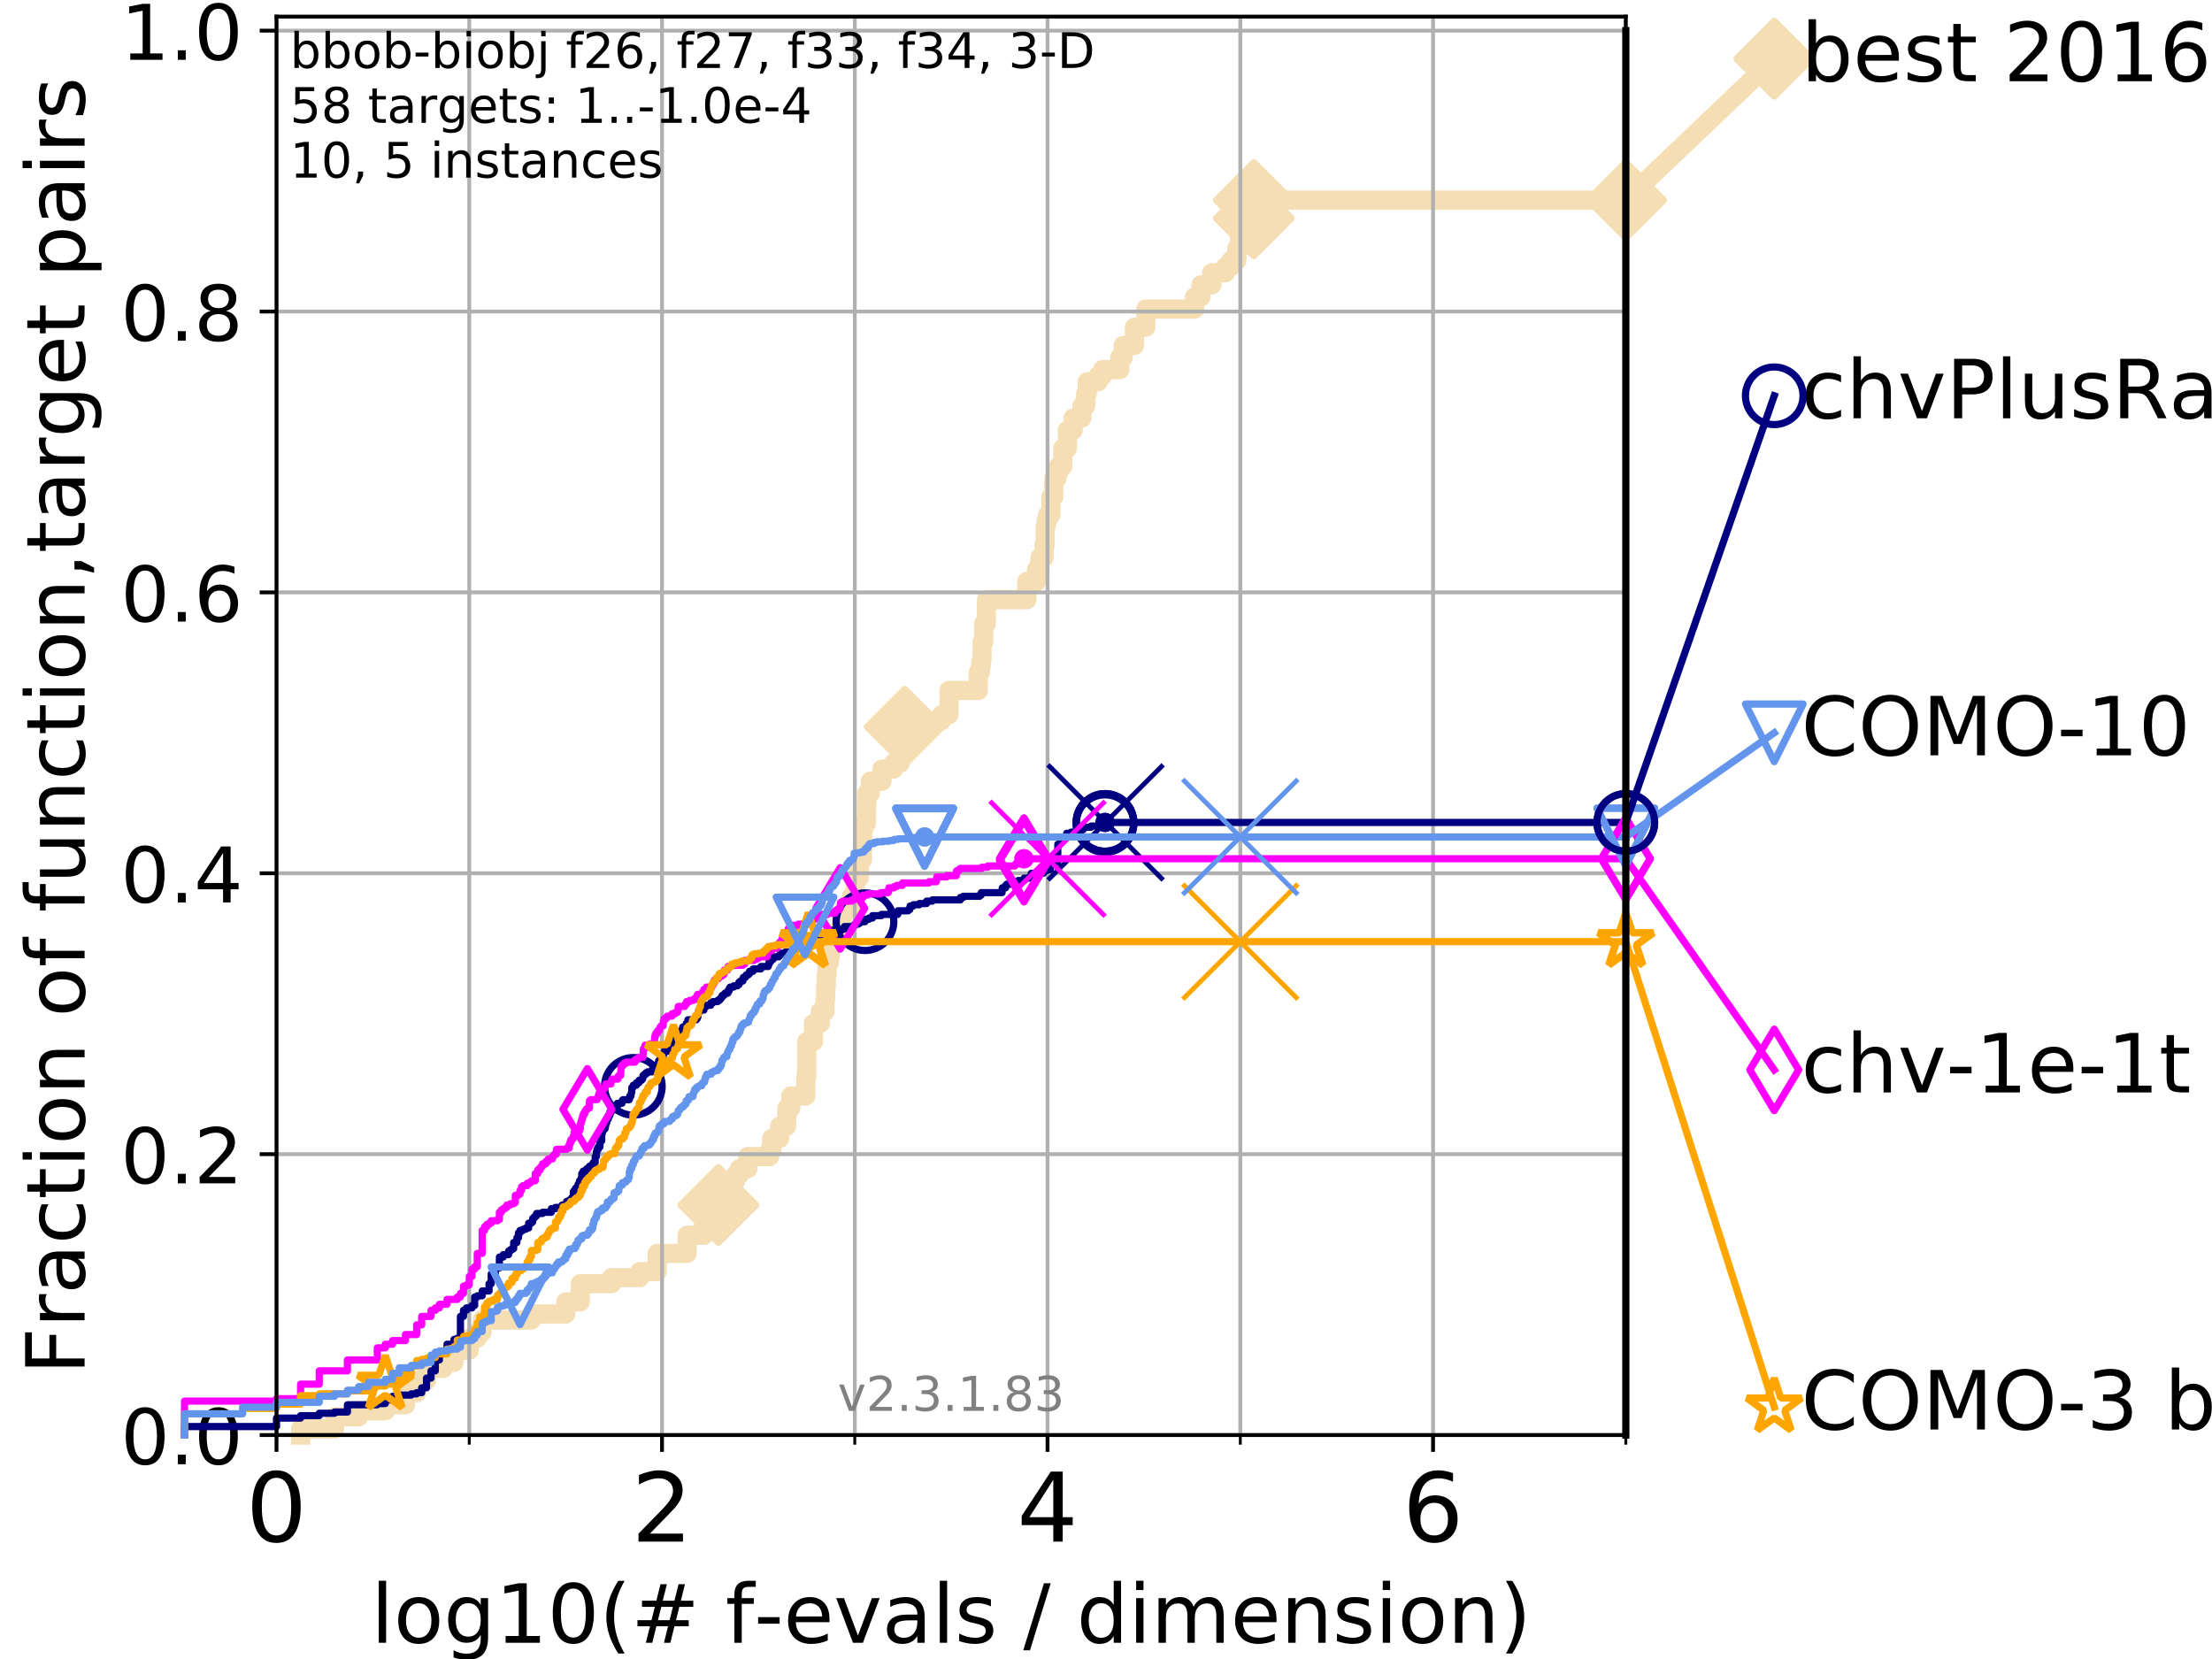 <?xml version="1.0" encoding="utf-8" standalone="no"?>
<!DOCTYPE svg PUBLIC "-//W3C//DTD SVG 1.1//EN"
  "http://www.w3.org/Graphics/SVG/1.1/DTD/svg11.dtd">
<!-- Created with matplotlib (https://matplotlib.org/) -->
<svg height="345.6pt" version="1.1" viewBox="0 0 460.8 345.6" width="460.8pt" xmlns="http://www.w3.org/2000/svg" xmlns:xlink="http://www.w3.org/1999/xlink">
 <defs>
  <style type="text/css">
*{stroke-linecap:butt;stroke-linejoin:round;}
  </style>
 </defs>
 <g id="figure_1">
  <g id="patch_1">
   <path d="M 0 345.6 
L 460.8 345.6 
L 460.8 0 
L 0 0 
z
" style="fill:#ffffff;"/>
  </g>
  <g id="axes_1">
   <g id="patch_2">
    <path d="M 57.6 298.944 
L 338.688 298.944 
L 338.688 3.456 
L 57.6 3.456 
z
" style="fill:#ffffff;"/>
   </g>
   <g id="line2d_1">
    <path d="M 62.617 298.944 
L 62.617 297.683 
L 69.688 297.683 
L 69.688 295.161 
L 74.705 295.161 
L 74.705 293.9 
L 80.259 293.9 
L 80.259 292.639 
L 84.464 292.639 
L 84.464 290.117 
L 86.793 290.117 
L 86.793 287.595 
L 88.847 287.595 
L 88.847 285.073 
L 92.347 285.073 
L 92.347 283.811 
L 94.576 283.811 
L 94.576 281.289 
L 97.755 281.289 
L 97.755 278.767 
L 99.418 278.767 
L 99.418 277.506 
L 100.444 277.506 
L 100.444 274.984 
L 110.694 274.984 
L 110.694 273.723 
L 117.857 273.723 
L 117.857 271.201 
L 120.883 271.201 
L 120.883 267.418 
L 127.379 267.418 
L 127.379 266.157 
L 133.277 266.157 
L 133.277 264.896 
L 136.894 264.896 
L 136.894 261.113 
L 143.144 261.113 
L 143.144 257.33 
L 146.609 257.33 
L 146.609 253.546 
L 148.576 253.546 
L 148.576 251.024 
L 149.647 251.024 
L 149.647 248.502 
L 152.027 248.502 
L 152.027 245.98 
L 153.251 245.98 
L 153.251 244.719 
L 154.029 244.719 
L 154.029 243.458 
L 155.783 243.458 
L 155.783 240.936 
L 160.314 240.936 
L 160.314 239.675 
L 160.759 239.675 
L 160.759 237.153 
L 162.418 237.153 
L 162.418 234.631 
L 163.867 234.631 
L 163.946 230.848 
L 164.725 230.848 
L 164.725 228.325 
L 167.851 228.325 
L 167.851 224.542 
L 168.038 224.542 
L 168.058 216.976 
L 169.456 216.976 
L 169.456 213.193 
L 170.89 213.193 
L 170.89 210.671 
L 171.863 210.671 
L 171.863 208.149 
L 171.987 208.149 
L 171.987 205.627 
L 172.126 205.627 
L 172.126 203.105 
L 172.289 203.105 
L 172.289 200.583 
L 172.752 200.583 
L 172.752 199.321 
L 172.925 199.321 
L 172.925 196.799 
L 173.985 196.799 
L 173.985 194.277 
L 175.253 194.277 
L 175.253 190.494 
L 175.837 190.494 
L 175.837 189.233 
L 177.397 189.233 
L 177.397 186.711 
L 178.136 186.711 
L 178.136 182.928 
L 178.983 182.928 
L 179.017 179.145 
L 179.665 179.145 
L 179.713 172.84 
L 179.907 172.84 
L 179.907 171.578 
L 180.473 171.578 
L 180.564 165.273 
L 181.314 165.273 
L 181.314 162.751 
L 183.734 162.751 
L 183.734 160.229 
L 186.139 160.229 
L 186.139 158.968 
L 187.531 158.968 
L 187.531 157.707 
L 188.07 157.707 
L 188.07 153.924 
L 188.478 153.924 
L 188.478 151.402 
L 191.88 151.402 
L 191.88 150.141 
L 196.146 150.141 
L 196.146 148.88 
L 197.66 148.88 
L 197.696 143.835 
L 203.798 143.835 
L 203.798 140.052 
L 204.241 140.052 
L 204.241 138.791 
L 204.407 138.791 
L 204.407 137.53 
L 204.577 137.53 
L 204.577 133.747 
L 204.919 133.747 
L 204.919 129.964 
L 205.448 129.964 
L 205.523 124.92 
L 213.902 124.92 
L 213.902 121.137 
L 215.937 121.137 
L 215.937 118.615 
L 216.64 118.615 
L 216.64 116.093 
L 217.496 116.093 
L 217.496 113.57 
L 217.724 113.57 
L 217.724 109.787 
L 217.895 109.787 
L 217.895 108.526 
L 218.214 108.526 
L 218.214 107.265 
L 218.917 107.265 
L 218.917 103.482 
L 219.523 103.482 
L 219.523 99.699 
L 220.186 99.699 
L 220.186 98.438 
L 220.471 98.438 
L 220.471 97.177 
L 221.398 97.177 
L 221.398 93.394 
L 222.357 93.394 
L 222.357 89.611 
L 223.56 89.611 
L 223.56 87.088 
L 225.384 87.088 
L 225.384 84.566 
L 226.165 84.566 
L 226.165 82.044 
L 226.504 82.044 
L 226.504 79.522 
L 228.767 79.522 
L 228.767 78.261 
L 229.698 78.261 
L 229.698 77 
L 233.262 77 
L 233.262 74.478 
L 233.99 74.478 
L 233.99 71.956 
L 236.333 71.956 
L 236.333 68.173 
L 238.689 68.173 
L 238.689 64.39 
L 248.833 64.39 
L 248.833 61.868 
L 250.181 61.868 
L 250.181 59.346 
L 252.443 59.346 
L 252.443 56.823 
L 255.283 56.823 
L 255.283 55.562 
L 256.414 55.562 
L 256.414 54.301 
L 257.658 54.301 
L 257.658 51.779 
L 258.224 51.779 
L 258.224 49.257 
L 259.144 49.257 
L 259.144 45.474 
L 261.188 45.474 
L 261.188 41.691 
L 338.688 41.691 
L 338.688 41.691 
" style="fill:none;stroke:#f5deb3;stroke-linecap:square;stroke-width:4;"/>
   </g>
   <g id="line2d_2">
    <defs>
     <path d="M 0 7.778 
L 7.778 0 
L 0 -7.778 
L -7.778 0 
z
" id="m69ed9768ce" style="stroke:#f5deb3;stroke-linejoin:miter;stroke-width:1.5;"/>
    </defs>
    <g>
     <use style="fill:#f5deb3;stroke:#f5deb3;stroke-linejoin:miter;stroke-width:1.5;" x="149.647" xlink:href="#m69ed9768ce" y="251.024"/>
     <use style="fill:#f5deb3;stroke:#f5deb3;stroke-linejoin:miter;stroke-width:1.5;" x="188.478" xlink:href="#m69ed9768ce" y="151.402"/>
     <use style="fill:#f5deb3;stroke:#f5deb3;stroke-linejoin:miter;stroke-width:1.5;" x="261.188" xlink:href="#m69ed9768ce" y="45.474"/>
     <use style="fill:#f5deb3;stroke:#f5deb3;stroke-linejoin:miter;stroke-width:1.5;" x="261.188" xlink:href="#m69ed9768ce" y="41.691"/>
     <use style="fill:#f5deb3;stroke:#f5deb3;stroke-linejoin:miter;stroke-width:1.5;" x="338.688" xlink:href="#m69ed9768ce" y="41.691"/>
    </g>
   </g>
   <g id="line2d_3">
    <path style="fill:none;stroke:#f5deb3;stroke-linecap:square;stroke-width:4;"/>
    <g/>
   </g>
   <g id="line2d_4">
    <path d="M 338.688 41.691 
L 369.608 12.233 
" style="fill:none;stroke:#f5deb3;stroke-linecap:square;stroke-width:4;"/>
    <g>
     <use style="fill:#f5deb3;stroke:#f5deb3;stroke-linejoin:miter;stroke-width:1.5;" x="338.688" xlink:href="#m69ed9768ce" y="41.691"/>
     <use style="fill:#f5deb3;stroke:#f5deb3;stroke-linejoin:miter;stroke-width:1.5;" x="369.608" xlink:href="#m69ed9768ce" y="12.233"/>
    </g>
   </g>
   <g id="matplotlib.axis_1">
    <g id="xtick_1">
     <g id="line2d_5">
      <path clip-path="url(#p45219ef1d9)" d="M 57.6 298.944 
L 57.6 3.456 
" style="fill:none;stroke:#b0b0b0;stroke-linecap:square;stroke-width:0.8;"/>
     </g>
     <g id="line2d_6">
      <defs>
       <path d="M 0 0 
L 0 3.5 
" id="m18bfcc1d15" style="stroke:#000000;stroke-width:0.8;"/>
      </defs>
      <g>
       <use style="stroke:#000000;stroke-width:0.8;" x="57.6" xlink:href="#m18bfcc1d15" y="298.944"/>
      </g>
     </g>
     <g id="text_1">
      <!-- 0 -->
      <defs>
       <path d="M 31.781 66.406 
Q 24.172 66.406 20.328 58.906 
Q 16.5 51.422 16.5 36.375 
Q 16.5 21.391 20.328 13.891 
Q 24.172 6.391 31.781 6.391 
Q 39.453 6.391 43.281 13.891 
Q 47.125 21.391 47.125 36.375 
Q 47.125 51.422 43.281 58.906 
Q 39.453 66.406 31.781 66.406 
z
M 31.781 74.219 
Q 44.047 74.219 50.516 64.516 
Q 56.984 54.828 56.984 36.375 
Q 56.984 17.969 50.516 8.266 
Q 44.047 -1.422 31.781 -1.422 
Q 19.531 -1.422 13.062 8.266 
Q 6.594 17.969 6.594 36.375 
Q 6.594 54.828 13.062 64.516 
Q 19.531 74.219 31.781 74.219 
z
" id="DejaVuSans-48"/>
      </defs>
      <g transform="translate(51.237 321.141)scale(0.2 -0.2)">
       <use xlink:href="#DejaVuSans-48"/>
      </g>
     </g>
    </g>
    <g id="xtick_2">
     <g id="line2d_7">
      <path clip-path="url(#p45219ef1d9)" d="M 137.911 298.944 
L 137.911 3.456 
" style="fill:none;stroke:#b0b0b0;stroke-linecap:square;stroke-width:0.8;"/>
     </g>
     <g id="line2d_8">
      <g>
       <use style="stroke:#000000;stroke-width:0.8;" x="137.911" xlink:href="#m18bfcc1d15" y="298.944"/>
      </g>
     </g>
     <g id="text_2">
      <!-- 2 -->
      <defs>
       <path d="M 19.188 8.297 
L 53.609 8.297 
L 53.609 0 
L 7.328 0 
L 7.328 8.297 
Q 12.938 14.109 22.625 23.891 
Q 32.328 33.688 34.812 36.531 
Q 39.547 41.844 41.422 45.531 
Q 43.312 49.219 43.312 52.781 
Q 43.312 58.594 39.234 62.25 
Q 35.156 65.922 28.609 65.922 
Q 23.969 65.922 18.812 64.312 
Q 13.672 62.703 7.812 59.422 
L 7.812 69.391 
Q 13.766 71.781 18.938 73 
Q 24.125 74.219 28.422 74.219 
Q 39.75 74.219 46.484 68.547 
Q 53.219 62.891 53.219 53.422 
Q 53.219 48.922 51.531 44.891 
Q 49.859 40.875 45.406 35.406 
Q 44.188 33.984 37.641 27.219 
Q 31.109 20.453 19.188 8.297 
z
" id="DejaVuSans-50"/>
      </defs>
      <g transform="translate(131.548 321.141)scale(0.2 -0.2)">
       <use xlink:href="#DejaVuSans-50"/>
      </g>
     </g>
    </g>
    <g id="xtick_3">
     <g id="line2d_9">
      <path clip-path="url(#p45219ef1d9)" d="M 218.222 298.944 
L 218.222 3.456 
" style="fill:none;stroke:#b0b0b0;stroke-linecap:square;stroke-width:0.8;"/>
     </g>
     <g id="line2d_10">
      <g>
       <use style="stroke:#000000;stroke-width:0.8;" x="218.222" xlink:href="#m18bfcc1d15" y="298.944"/>
      </g>
     </g>
     <g id="text_3">
      <!-- 4 -->
      <defs>
       <path d="M 37.797 64.312 
L 12.891 25.391 
L 37.797 25.391 
z
M 35.203 72.906 
L 47.609 72.906 
L 47.609 25.391 
L 58.016 25.391 
L 58.016 17.188 
L 47.609 17.188 
L 47.609 0 
L 37.797 0 
L 37.797 17.188 
L 4.891 17.188 
L 4.891 26.703 
z
" id="DejaVuSans-52"/>
      </defs>
      <g transform="translate(211.859 321.141)scale(0.2 -0.2)">
       <use xlink:href="#DejaVuSans-52"/>
      </g>
     </g>
    </g>
    <g id="xtick_4">
     <g id="line2d_11">
      <path clip-path="url(#p45219ef1d9)" d="M 298.533 298.944 
L 298.533 3.456 
" style="fill:none;stroke:#b0b0b0;stroke-linecap:square;stroke-width:0.8;"/>
     </g>
     <g id="line2d_12">
      <g>
       <use style="stroke:#000000;stroke-width:0.8;" x="298.533" xlink:href="#m18bfcc1d15" y="298.944"/>
      </g>
     </g>
     <g id="text_4">
      <!-- 6 -->
      <defs>
       <path d="M 33.016 40.375 
Q 26.375 40.375 22.484 35.828 
Q 18.609 31.297 18.609 23.391 
Q 18.609 15.531 22.484 10.953 
Q 26.375 6.391 33.016 6.391 
Q 39.656 6.391 43.531 10.953 
Q 47.406 15.531 47.406 23.391 
Q 47.406 31.297 43.531 35.828 
Q 39.656 40.375 33.016 40.375 
z
M 52.594 71.297 
L 52.594 62.312 
Q 48.875 64.062 45.094 64.984 
Q 41.312 65.922 37.594 65.922 
Q 27.828 65.922 22.672 59.328 
Q 17.531 52.734 16.797 39.406 
Q 19.672 43.656 24.016 45.922 
Q 28.375 48.188 33.594 48.188 
Q 44.578 48.188 50.953 41.516 
Q 57.328 34.859 57.328 23.391 
Q 57.328 12.156 50.688 5.359 
Q 44.047 -1.422 33.016 -1.422 
Q 20.359 -1.422 13.672 8.266 
Q 6.984 17.969 6.984 36.375 
Q 6.984 53.656 15.188 63.938 
Q 23.391 74.219 37.203 74.219 
Q 40.922 74.219 44.703 73.484 
Q 48.484 72.75 52.594 71.297 
z
" id="DejaVuSans-54"/>
      </defs>
      <g transform="translate(292.17 321.141)scale(0.2 -0.2)">
       <use xlink:href="#DejaVuSans-54"/>
      </g>
     </g>
    </g>
    <g id="xtick_5">
     <g id="line2d_13">
      <path clip-path="url(#p45219ef1d9)" d="M 97.755 298.944 
L 97.755 3.456 
" style="fill:none;stroke:#b0b0b0;stroke-linecap:square;stroke-width:0.8;"/>
     </g>
     <g id="line2d_14">
      <defs>
       <path d="M 0 0 
L 0 2 
" id="ma8f2395868" style="stroke:#000000;stroke-width:0.6;"/>
      </defs>
      <g>
       <use style="stroke:#000000;stroke-width:0.6;" x="97.755" xlink:href="#ma8f2395868" y="298.944"/>
      </g>
     </g>
    </g>
    <g id="xtick_6">
     <g id="line2d_15">
      <path clip-path="url(#p45219ef1d9)" d="M 178.066 298.944 
L 178.066 3.456 
" style="fill:none;stroke:#b0b0b0;stroke-linecap:square;stroke-width:0.8;"/>
     </g>
     <g id="line2d_16">
      <g>
       <use style="stroke:#000000;stroke-width:0.6;" x="178.066" xlink:href="#ma8f2395868" y="298.944"/>
      </g>
     </g>
    </g>
    <g id="xtick_7">
     <g id="line2d_17">
      <path clip-path="url(#p45219ef1d9)" d="M 258.377 298.944 
L 258.377 3.456 
" style="fill:none;stroke:#b0b0b0;stroke-linecap:square;stroke-width:0.8;"/>
     </g>
     <g id="line2d_18">
      <g>
       <use style="stroke:#000000;stroke-width:0.6;" x="258.377" xlink:href="#ma8f2395868" y="298.944"/>
      </g>
     </g>
    </g>
    <g id="xtick_8">
     <g id="line2d_19">
      <path clip-path="url(#p45219ef1d9)" d="M 338.688 298.944 
L 338.688 3.456 
" style="fill:none;stroke:#b0b0b0;stroke-linecap:square;stroke-width:0.8;"/>
     </g>
     <g id="line2d_20">
      <g>
       <use style="stroke:#000000;stroke-width:0.6;" x="338.688" xlink:href="#ma8f2395868" y="298.944"/>
      </g>
     </g>
    </g>
    <g id="text_5">
     <!-- log10(# f-evals / dimension) -->
     <defs>
      <path d="M 9.422 75.984 
L 18.406 75.984 
L 18.406 0 
L 9.422 0 
z
" id="DejaVuSans-108"/>
      <path d="M 30.609 48.391 
Q 23.391 48.391 19.188 42.75 
Q 14.984 37.109 14.984 27.297 
Q 14.984 17.484 19.156 11.844 
Q 23.344 6.203 30.609 6.203 
Q 37.797 6.203 41.984 11.859 
Q 46.188 17.531 46.188 27.297 
Q 46.188 37.016 41.984 42.703 
Q 37.797 48.391 30.609 48.391 
z
M 30.609 56 
Q 42.328 56 49.016 48.375 
Q 55.719 40.766 55.719 27.297 
Q 55.719 13.875 49.016 6.219 
Q 42.328 -1.422 30.609 -1.422 
Q 18.844 -1.422 12.172 6.219 
Q 5.516 13.875 5.516 27.297 
Q 5.516 40.766 12.172 48.375 
Q 18.844 56 30.609 56 
z
" id="DejaVuSans-111"/>
      <path d="M 45.406 27.984 
Q 45.406 37.75 41.375 43.109 
Q 37.359 48.484 30.078 48.484 
Q 22.859 48.484 18.828 43.109 
Q 14.797 37.75 14.797 27.984 
Q 14.797 18.266 18.828 12.891 
Q 22.859 7.516 30.078 7.516 
Q 37.359 7.516 41.375 12.891 
Q 45.406 18.266 45.406 27.984 
z
M 54.391 6.781 
Q 54.391 -7.172 48.188 -13.984 
Q 42 -20.797 29.203 -20.797 
Q 24.469 -20.797 20.266 -20.094 
Q 16.062 -19.391 12.109 -17.922 
L 12.109 -9.188 
Q 16.062 -11.328 19.922 -12.344 
Q 23.781 -13.375 27.781 -13.375 
Q 36.625 -13.375 41.016 -8.766 
Q 45.406 -4.156 45.406 5.172 
L 45.406 9.625 
Q 42.625 4.781 38.281 2.391 
Q 33.938 0 27.875 0 
Q 17.828 0 11.672 7.656 
Q 5.516 15.328 5.516 27.984 
Q 5.516 40.672 11.672 48.328 
Q 17.828 56 27.875 56 
Q 33.938 56 38.281 53.609 
Q 42.625 51.219 45.406 46.391 
L 45.406 54.688 
L 54.391 54.688 
z
" id="DejaVuSans-103"/>
      <path d="M 12.406 8.297 
L 28.516 8.297 
L 28.516 63.922 
L 10.984 60.406 
L 10.984 69.391 
L 28.422 72.906 
L 38.281 72.906 
L 38.281 8.297 
L 54.391 8.297 
L 54.391 0 
L 12.406 0 
z
" id="DejaVuSans-49"/>
      <path d="M 31 75.875 
Q 24.469 64.656 21.281 53.656 
Q 18.109 42.672 18.109 31.391 
Q 18.109 20.125 21.312 9.062 
Q 24.516 -2 31 -13.188 
L 23.188 -13.188 
Q 15.875 -1.703 12.234 9.375 
Q 8.594 20.453 8.594 31.391 
Q 8.594 42.281 12.203 53.312 
Q 15.828 64.359 23.188 75.875 
z
" id="DejaVuSans-40"/>
      <path d="M 51.125 44 
L 36.922 44 
L 32.812 27.688 
L 47.125 27.688 
z
M 43.797 71.781 
L 38.719 51.516 
L 52.984 51.516 
L 58.109 71.781 
L 65.922 71.781 
L 60.891 51.516 
L 76.125 51.516 
L 76.125 44 
L 58.984 44 
L 54.984 27.688 
L 70.516 27.688 
L 70.516 20.219 
L 53.078 20.219 
L 48 0 
L 40.188 0 
L 45.219 20.219 
L 30.906 20.219 
L 25.875 0 
L 18.016 0 
L 23.094 20.219 
L 7.719 20.219 
L 7.719 27.688 
L 24.906 27.688 
L 29 44 
L 13.281 44 
L 13.281 51.516 
L 30.906 51.516 
L 35.891 71.781 
z
" id="DejaVuSans-35"/>
      <path id="DejaVuSans-32"/>
      <path d="M 37.109 75.984 
L 37.109 68.5 
L 28.516 68.5 
Q 23.688 68.5 21.797 66.547 
Q 19.922 64.594 19.922 59.516 
L 19.922 54.688 
L 34.719 54.688 
L 34.719 47.703 
L 19.922 47.703 
L 19.922 0 
L 10.891 0 
L 10.891 47.703 
L 2.297 47.703 
L 2.297 54.688 
L 10.891 54.688 
L 10.891 58.5 
Q 10.891 67.625 15.141 71.797 
Q 19.391 75.984 28.609 75.984 
z
" id="DejaVuSans-102"/>
      <path d="M 4.891 31.391 
L 31.203 31.391 
L 31.203 23.391 
L 4.891 23.391 
z
" id="DejaVuSans-45"/>
      <path d="M 56.203 29.594 
L 56.203 25.203 
L 14.891 25.203 
Q 15.484 15.922 20.484 11.062 
Q 25.484 6.203 34.422 6.203 
Q 39.594 6.203 44.453 7.469 
Q 49.312 8.734 54.109 11.281 
L 54.109 2.781 
Q 49.266 0.734 44.188 -0.344 
Q 39.109 -1.422 33.891 -1.422 
Q 20.797 -1.422 13.156 6.188 
Q 5.516 13.812 5.516 26.812 
Q 5.516 40.234 12.766 48.109 
Q 20.016 56 32.328 56 
Q 43.359 56 49.781 48.891 
Q 56.203 41.797 56.203 29.594 
z
M 47.219 32.234 
Q 47.125 39.594 43.094 43.984 
Q 39.062 48.391 32.422 48.391 
Q 24.906 48.391 20.391 44.141 
Q 15.875 39.891 15.188 32.172 
z
" id="DejaVuSans-101"/>
      <path d="M 2.984 54.688 
L 12.5 54.688 
L 29.594 8.797 
L 46.688 54.688 
L 56.203 54.688 
L 35.688 0 
L 23.484 0 
z
" id="DejaVuSans-118"/>
      <path d="M 34.281 27.484 
Q 23.391 27.484 19.188 25 
Q 14.984 22.516 14.984 16.5 
Q 14.984 11.719 18.141 8.906 
Q 21.297 6.109 26.703 6.109 
Q 34.188 6.109 38.703 11.406 
Q 43.219 16.703 43.219 25.484 
L 43.219 27.484 
z
M 52.203 31.203 
L 52.203 0 
L 43.219 0 
L 43.219 8.297 
Q 40.141 3.328 35.547 0.953 
Q 30.953 -1.422 24.312 -1.422 
Q 15.922 -1.422 10.953 3.297 
Q 6 8.016 6 15.922 
Q 6 25.141 12.172 29.828 
Q 18.359 34.516 30.609 34.516 
L 43.219 34.516 
L 43.219 35.406 
Q 43.219 41.609 39.141 45 
Q 35.062 48.391 27.688 48.391 
Q 23 48.391 18.547 47.266 
Q 14.109 46.141 10.016 43.891 
L 10.016 52.203 
Q 14.938 54.109 19.578 55.047 
Q 24.219 56 28.609 56 
Q 40.484 56 46.344 49.844 
Q 52.203 43.703 52.203 31.203 
z
" id="DejaVuSans-97"/>
      <path d="M 44.281 53.078 
L 44.281 44.578 
Q 40.484 46.531 36.375 47.5 
Q 32.281 48.484 27.875 48.484 
Q 21.188 48.484 17.844 46.438 
Q 14.5 44.391 14.5 40.281 
Q 14.5 37.156 16.891 35.375 
Q 19.281 33.594 26.516 31.984 
L 29.594 31.297 
Q 39.156 29.25 43.188 25.516 
Q 47.219 21.781 47.219 15.094 
Q 47.219 7.469 41.188 3.016 
Q 35.156 -1.422 24.609 -1.422 
Q 20.219 -1.422 15.453 -0.562 
Q 10.688 0.297 5.422 2 
L 5.422 11.281 
Q 10.406 8.688 15.234 7.391 
Q 20.062 6.109 24.812 6.109 
Q 31.156 6.109 34.562 8.281 
Q 37.984 10.453 37.984 14.406 
Q 37.984 18.062 35.516 20.016 
Q 33.062 21.969 24.703 23.781 
L 21.578 24.516 
Q 13.234 26.266 9.516 29.906 
Q 5.812 33.547 5.812 39.891 
Q 5.812 47.609 11.281 51.797 
Q 16.75 56 26.812 56 
Q 31.781 56 36.172 55.266 
Q 40.578 54.547 44.281 53.078 
z
" id="DejaVuSans-115"/>
      <path d="M 25.391 72.906 
L 33.688 72.906 
L 8.297 -9.281 
L 0 -9.281 
z
" id="DejaVuSans-47"/>
      <path d="M 45.406 46.391 
L 45.406 75.984 
L 54.391 75.984 
L 54.391 0 
L 45.406 0 
L 45.406 8.203 
Q 42.578 3.328 38.25 0.953 
Q 33.938 -1.422 27.875 -1.422 
Q 17.969 -1.422 11.734 6.484 
Q 5.516 14.406 5.516 27.297 
Q 5.516 40.188 11.734 48.094 
Q 17.969 56 27.875 56 
Q 33.938 56 38.25 53.625 
Q 42.578 51.266 45.406 46.391 
z
M 14.797 27.297 
Q 14.797 17.391 18.875 11.75 
Q 22.953 6.109 30.078 6.109 
Q 37.203 6.109 41.297 11.75 
Q 45.406 17.391 45.406 27.297 
Q 45.406 37.203 41.297 42.844 
Q 37.203 48.484 30.078 48.484 
Q 22.953 48.484 18.875 42.844 
Q 14.797 37.203 14.797 27.297 
z
" id="DejaVuSans-100"/>
      <path d="M 9.422 54.688 
L 18.406 54.688 
L 18.406 0 
L 9.422 0 
z
M 9.422 75.984 
L 18.406 75.984 
L 18.406 64.594 
L 9.422 64.594 
z
" id="DejaVuSans-105"/>
      <path d="M 52 44.188 
Q 55.375 50.25 60.062 53.125 
Q 64.75 56 71.094 56 
Q 79.641 56 84.281 50.016 
Q 88.922 44.047 88.922 33.016 
L 88.922 0 
L 79.891 0 
L 79.891 32.719 
Q 79.891 40.578 77.094 44.375 
Q 74.312 48.188 68.609 48.188 
Q 61.625 48.188 57.562 43.547 
Q 53.516 38.922 53.516 30.906 
L 53.516 0 
L 44.484 0 
L 44.484 32.719 
Q 44.484 40.625 41.703 44.406 
Q 38.922 48.188 33.109 48.188 
Q 26.219 48.188 22.156 43.531 
Q 18.109 38.875 18.109 30.906 
L 18.109 0 
L 9.078 0 
L 9.078 54.688 
L 18.109 54.688 
L 18.109 46.188 
Q 21.188 51.219 25.484 53.609 
Q 29.781 56 35.688 56 
Q 41.656 56 45.828 52.969 
Q 50 49.953 52 44.188 
z
" id="DejaVuSans-109"/>
      <path d="M 54.891 33.016 
L 54.891 0 
L 45.906 0 
L 45.906 32.719 
Q 45.906 40.484 42.875 44.328 
Q 39.844 48.188 33.797 48.188 
Q 26.516 48.188 22.312 43.547 
Q 18.109 38.922 18.109 30.906 
L 18.109 0 
L 9.078 0 
L 9.078 54.688 
L 18.109 54.688 
L 18.109 46.188 
Q 21.344 51.125 25.703 53.562 
Q 30.078 56 35.797 56 
Q 45.219 56 50.047 50.172 
Q 54.891 44.344 54.891 33.016 
z
" id="DejaVuSans-110"/>
      <path d="M 8.016 75.875 
L 15.828 75.875 
Q 23.141 64.359 26.781 53.312 
Q 30.422 42.281 30.422 31.391 
Q 30.422 20.453 26.781 9.375 
Q 23.141 -1.703 15.828 -13.188 
L 8.016 -13.188 
Q 14.5 -2 17.703 9.062 
Q 20.906 20.125 20.906 31.391 
Q 20.906 42.672 17.703 53.656 
Q 14.5 64.656 8.016 75.875 
z
" id="DejaVuSans-41"/>
     </defs>
     <g transform="translate(77.303 342.218)scale(0.17 -0.17)">
      <use xlink:href="#DejaVuSans-108"/>
      <use x="27.783" xlink:href="#DejaVuSans-111"/>
      <use x="88.965" xlink:href="#DejaVuSans-103"/>
      <use x="152.441" xlink:href="#DejaVuSans-49"/>
      <use x="216.064" xlink:href="#DejaVuSans-48"/>
      <use x="279.688" xlink:href="#DejaVuSans-40"/>
      <use x="318.701" xlink:href="#DejaVuSans-35"/>
      <use x="402.49" xlink:href="#DejaVuSans-32"/>
      <use x="434.277" xlink:href="#DejaVuSans-102"/>
      <use x="469.404" xlink:href="#DejaVuSans-45"/>
      <use x="505.488" xlink:href="#DejaVuSans-101"/>
      <use x="567.012" xlink:href="#DejaVuSans-118"/>
      <use x="626.191" xlink:href="#DejaVuSans-97"/>
      <use x="687.471" xlink:href="#DejaVuSans-108"/>
      <use x="715.254" xlink:href="#DejaVuSans-115"/>
      <use x="767.354" xlink:href="#DejaVuSans-32"/>
      <use x="799.141" xlink:href="#DejaVuSans-47"/>
      <use x="832.832" xlink:href="#DejaVuSans-32"/>
      <use x="864.619" xlink:href="#DejaVuSans-100"/>
      <use x="928.096" xlink:href="#DejaVuSans-105"/>
      <use x="955.879" xlink:href="#DejaVuSans-109"/>
      <use x="1053.291" xlink:href="#DejaVuSans-101"/>
      <use x="1114.814" xlink:href="#DejaVuSans-110"/>
      <use x="1178.193" xlink:href="#DejaVuSans-115"/>
      <use x="1230.293" xlink:href="#DejaVuSans-105"/>
      <use x="1258.076" xlink:href="#DejaVuSans-111"/>
      <use x="1319.258" xlink:href="#DejaVuSans-110"/>
      <use x="1382.637" xlink:href="#DejaVuSans-41"/>
     </g>
    </g>
   </g>
   <g id="matplotlib.axis_2">
    <g id="ytick_1">
     <g id="line2d_21">
      <path clip-path="url(#p45219ef1d9)" d="M 57.6 298.944 
L 338.688 298.944 
" style="fill:none;stroke:#b0b0b0;stroke-linecap:square;stroke-width:0.8;"/>
     </g>
     <g id="line2d_22">
      <defs>
       <path d="M 0 0 
L -3.5 0 
" id="m3d6106adf7" style="stroke:#000000;stroke-width:0.8;"/>
      </defs>
      <g>
       <use style="stroke:#000000;stroke-width:0.8;" x="57.6" xlink:href="#m3d6106adf7" y="298.944"/>
      </g>
     </g>
     <g id="text_6">
      <!-- 0.0 -->
      <defs>
       <path d="M 10.688 12.406 
L 21 12.406 
L 21 0 
L 10.688 0 
z
" id="DejaVuSans-46"/>
      </defs>
      <g transform="translate(25.155 305.023)scale(0.16 -0.16)">
       <use xlink:href="#DejaVuSans-48"/>
       <use x="63.623" xlink:href="#DejaVuSans-46"/>
       <use x="95.41" xlink:href="#DejaVuSans-48"/>
      </g>
     </g>
    </g>
    <g id="ytick_2">
     <g id="line2d_23">
      <path clip-path="url(#p45219ef1d9)" d="M 57.6 240.432 
L 338.688 240.432 
" style="fill:none;stroke:#b0b0b0;stroke-linecap:square;stroke-width:0.8;"/>
     </g>
     <g id="line2d_24">
      <g>
       <use style="stroke:#000000;stroke-width:0.8;" x="57.6" xlink:href="#m3d6106adf7" y="240.432"/>
      </g>
     </g>
     <g id="text_7">
      <!-- 0.2 -->
      <g transform="translate(25.155 246.51)scale(0.16 -0.16)">
       <use xlink:href="#DejaVuSans-48"/>
       <use x="63.623" xlink:href="#DejaVuSans-46"/>
       <use x="95.41" xlink:href="#DejaVuSans-50"/>
      </g>
     </g>
    </g>
    <g id="ytick_3">
     <g id="line2d_25">
      <path clip-path="url(#p45219ef1d9)" d="M 57.6 181.919 
L 338.688 181.919 
" style="fill:none;stroke:#b0b0b0;stroke-linecap:square;stroke-width:0.8;"/>
     </g>
     <g id="line2d_26">
      <g>
       <use style="stroke:#000000;stroke-width:0.8;" x="57.6" xlink:href="#m3d6106adf7" y="181.919"/>
      </g>
     </g>
     <g id="text_8">
      <!-- 0.4 -->
      <g transform="translate(25.155 187.998)scale(0.16 -0.16)">
       <use xlink:href="#DejaVuSans-48"/>
       <use x="63.623" xlink:href="#DejaVuSans-46"/>
       <use x="95.41" xlink:href="#DejaVuSans-52"/>
      </g>
     </g>
    </g>
    <g id="ytick_4">
     <g id="line2d_27">
      <path clip-path="url(#p45219ef1d9)" d="M 57.6 123.407 
L 338.688 123.407 
" style="fill:none;stroke:#b0b0b0;stroke-linecap:square;stroke-width:0.8;"/>
     </g>
     <g id="line2d_28">
      <g>
       <use style="stroke:#000000;stroke-width:0.8;" x="57.6" xlink:href="#m3d6106adf7" y="123.407"/>
      </g>
     </g>
     <g id="text_9">
      <!-- 0.6 -->
      <g transform="translate(25.155 129.485)scale(0.16 -0.16)">
       <use xlink:href="#DejaVuSans-48"/>
       <use x="63.623" xlink:href="#DejaVuSans-46"/>
       <use x="95.41" xlink:href="#DejaVuSans-54"/>
      </g>
     </g>
    </g>
    <g id="ytick_5">
     <g id="line2d_29">
      <path clip-path="url(#p45219ef1d9)" d="M 57.6 64.894 
L 338.688 64.894 
" style="fill:none;stroke:#b0b0b0;stroke-linecap:square;stroke-width:0.8;"/>
     </g>
     <g id="line2d_30">
      <g>
       <use style="stroke:#000000;stroke-width:0.8;" x="57.6" xlink:href="#m3d6106adf7" y="64.894"/>
      </g>
     </g>
     <g id="text_10">
      <!-- 0.8 -->
      <defs>
       <path d="M 31.781 34.625 
Q 24.75 34.625 20.719 30.859 
Q 16.703 27.094 16.703 20.516 
Q 16.703 13.922 20.719 10.156 
Q 24.75 6.391 31.781 6.391 
Q 38.812 6.391 42.859 10.172 
Q 46.922 13.969 46.922 20.516 
Q 46.922 27.094 42.891 30.859 
Q 38.875 34.625 31.781 34.625 
z
M 21.922 38.812 
Q 15.578 40.375 12.031 44.719 
Q 8.5 49.078 8.5 55.328 
Q 8.5 64.062 14.719 69.141 
Q 20.953 74.219 31.781 74.219 
Q 42.672 74.219 48.875 69.141 
Q 55.078 64.062 55.078 55.328 
Q 55.078 49.078 51.531 44.719 
Q 48 40.375 41.703 38.812 
Q 48.828 37.156 52.797 32.312 
Q 56.781 27.484 56.781 20.516 
Q 56.781 9.906 50.312 4.234 
Q 43.844 -1.422 31.781 -1.422 
Q 19.734 -1.422 13.25 4.234 
Q 6.781 9.906 6.781 20.516 
Q 6.781 27.484 10.781 32.312 
Q 14.797 37.156 21.922 38.812 
z
M 18.312 54.391 
Q 18.312 48.734 21.844 45.562 
Q 25.391 42.391 31.781 42.391 
Q 38.141 42.391 41.719 45.562 
Q 45.312 48.734 45.312 54.391 
Q 45.312 60.062 41.719 63.234 
Q 38.141 66.406 31.781 66.406 
Q 25.391 66.406 21.844 63.234 
Q 18.312 60.062 18.312 54.391 
z
" id="DejaVuSans-56"/>
      </defs>
      <g transform="translate(25.155 70.973)scale(0.16 -0.16)">
       <use xlink:href="#DejaVuSans-48"/>
       <use x="63.623" xlink:href="#DejaVuSans-46"/>
       <use x="95.41" xlink:href="#DejaVuSans-56"/>
      </g>
     </g>
    </g>
    <g id="ytick_6">
     <g id="line2d_31">
      <path clip-path="url(#p45219ef1d9)" d="M 57.6 6.382 
L 338.688 6.382 
" style="fill:none;stroke:#b0b0b0;stroke-linecap:square;stroke-width:0.8;"/>
     </g>
     <g id="line2d_32">
      <g>
       <use style="stroke:#000000;stroke-width:0.8;" x="57.6" xlink:href="#m3d6106adf7" y="6.382"/>
      </g>
     </g>
     <g id="text_11">
      <!-- 1.0 -->
      <g transform="translate(25.155 12.46)scale(0.16 -0.16)">
       <use xlink:href="#DejaVuSans-49"/>
       <use x="63.623" xlink:href="#DejaVuSans-46"/>
       <use x="95.41" xlink:href="#DejaVuSans-48"/>
      </g>
     </g>
    </g>
    <g id="text_12">
     <!-- Fraction of function,target pairs -->
     <defs>
      <path d="M 9.812 72.906 
L 51.703 72.906 
L 51.703 64.594 
L 19.672 64.594 
L 19.672 43.109 
L 48.578 43.109 
L 48.578 34.812 
L 19.672 34.812 
L 19.672 0 
L 9.812 0 
z
" id="DejaVuSans-70"/>
      <path d="M 41.109 46.297 
Q 39.594 47.172 37.812 47.578 
Q 36.031 48 33.891 48 
Q 26.266 48 22.188 43.047 
Q 18.109 38.094 18.109 28.812 
L 18.109 0 
L 9.078 0 
L 9.078 54.688 
L 18.109 54.688 
L 18.109 46.188 
Q 20.953 51.172 25.484 53.578 
Q 30.031 56 36.531 56 
Q 37.453 56 38.578 55.875 
Q 39.703 55.766 41.062 55.516 
z
" id="DejaVuSans-114"/>
      <path d="M 48.781 52.594 
L 48.781 44.188 
Q 44.969 46.297 41.141 47.344 
Q 37.312 48.391 33.406 48.391 
Q 24.656 48.391 19.812 42.844 
Q 14.984 37.312 14.984 27.297 
Q 14.984 17.281 19.812 11.734 
Q 24.656 6.203 33.406 6.203 
Q 37.312 6.203 41.141 7.25 
Q 44.969 8.297 48.781 10.406 
L 48.781 2.094 
Q 45.016 0.344 40.984 -0.531 
Q 36.969 -1.422 32.422 -1.422 
Q 20.062 -1.422 12.781 6.344 
Q 5.516 14.109 5.516 27.297 
Q 5.516 40.672 12.859 48.328 
Q 20.219 56 33.016 56 
Q 37.156 56 41.109 55.141 
Q 45.062 54.297 48.781 52.594 
z
" id="DejaVuSans-99"/>
      <path d="M 18.312 70.219 
L 18.312 54.688 
L 36.812 54.688 
L 36.812 47.703 
L 18.312 47.703 
L 18.312 18.016 
Q 18.312 11.328 20.141 9.422 
Q 21.969 7.516 27.594 7.516 
L 36.812 7.516 
L 36.812 0 
L 27.594 0 
Q 17.188 0 13.234 3.875 
Q 9.281 7.766 9.281 18.016 
L 9.281 47.703 
L 2.688 47.703 
L 2.688 54.688 
L 9.281 54.688 
L 9.281 70.219 
z
" id="DejaVuSans-116"/>
      <path d="M 8.5 21.578 
L 8.5 54.688 
L 17.484 54.688 
L 17.484 21.922 
Q 17.484 14.156 20.5 10.266 
Q 23.531 6.391 29.594 6.391 
Q 36.859 6.391 41.078 11.031 
Q 45.312 15.672 45.312 23.688 
L 45.312 54.688 
L 54.297 54.688 
L 54.297 0 
L 45.312 0 
L 45.312 8.406 
Q 42.047 3.422 37.719 1 
Q 33.406 -1.422 27.688 -1.422 
Q 18.266 -1.422 13.375 4.438 
Q 8.5 10.297 8.5 21.578 
z
M 31.109 56 
z
" id="DejaVuSans-117"/>
      <path d="M 11.719 12.406 
L 22.016 12.406 
L 22.016 4 
L 14.016 -11.625 
L 7.719 -11.625 
L 11.719 4 
z
" id="DejaVuSans-44"/>
      <path d="M 18.109 8.203 
L 18.109 -20.797 
L 9.078 -20.797 
L 9.078 54.688 
L 18.109 54.688 
L 18.109 46.391 
Q 20.953 51.266 25.266 53.625 
Q 29.594 56 35.594 56 
Q 45.562 56 51.781 48.094 
Q 58.016 40.188 58.016 27.297 
Q 58.016 14.406 51.781 6.484 
Q 45.562 -1.422 35.594 -1.422 
Q 29.594 -1.422 25.266 0.953 
Q 20.953 3.328 18.109 8.203 
z
M 48.688 27.297 
Q 48.688 37.203 44.609 42.844 
Q 40.531 48.484 33.406 48.484 
Q 26.266 48.484 22.188 42.844 
Q 18.109 37.203 18.109 27.297 
Q 18.109 17.391 22.188 11.75 
Q 26.266 6.109 33.406 6.109 
Q 40.531 6.109 44.609 11.75 
Q 48.688 17.391 48.688 27.297 
z
" id="DejaVuSans-112"/>
     </defs>
     <g transform="translate(17.62 286.339)rotate(-90)scale(0.17 -0.17)">
      <use xlink:href="#DejaVuSans-70"/>
      <use x="57.41" xlink:href="#DejaVuSans-114"/>
      <use x="98.523" xlink:href="#DejaVuSans-97"/>
      <use x="159.803" xlink:href="#DejaVuSans-99"/>
      <use x="214.783" xlink:href="#DejaVuSans-116"/>
      <use x="253.992" xlink:href="#DejaVuSans-105"/>
      <use x="281.775" xlink:href="#DejaVuSans-111"/>
      <use x="342.957" xlink:href="#DejaVuSans-110"/>
      <use x="406.336" xlink:href="#DejaVuSans-32"/>
      <use x="438.123" xlink:href="#DejaVuSans-111"/>
      <use x="499.305" xlink:href="#DejaVuSans-102"/>
      <use x="534.51" xlink:href="#DejaVuSans-32"/>
      <use x="566.297" xlink:href="#DejaVuSans-102"/>
      <use x="601.502" xlink:href="#DejaVuSans-117"/>
      <use x="664.881" xlink:href="#DejaVuSans-110"/>
      <use x="728.26" xlink:href="#DejaVuSans-99"/>
      <use x="783.24" xlink:href="#DejaVuSans-116"/>
      <use x="822.449" xlink:href="#DejaVuSans-105"/>
      <use x="850.232" xlink:href="#DejaVuSans-111"/>
      <use x="911.414" xlink:href="#DejaVuSans-110"/>
      <use x="974.793" xlink:href="#DejaVuSans-44"/>
      <use x="1006.58" xlink:href="#DejaVuSans-116"/>
      <use x="1045.789" xlink:href="#DejaVuSans-97"/>
      <use x="1107.068" xlink:href="#DejaVuSans-114"/>
      <use x="1148.166" xlink:href="#DejaVuSans-103"/>
      <use x="1211.643" xlink:href="#DejaVuSans-101"/>
      <use x="1273.166" xlink:href="#DejaVuSans-116"/>
      <use x="1312.375" xlink:href="#DejaVuSans-32"/>
      <use x="1344.162" xlink:href="#DejaVuSans-112"/>
      <use x="1407.639" xlink:href="#DejaVuSans-97"/>
      <use x="1468.918" xlink:href="#DejaVuSans-105"/>
      <use x="1496.701" xlink:href="#DejaVuSans-114"/>
      <use x="1537.814" xlink:href="#DejaVuSans-115"/>
     </g>
    </g>
   </g>
   <g id="line2d_33">
    <defs>
     <path d="M 0 1.5 
C 0.398 1.5 0.779 1.342 1.061 1.061 
C 1.342 0.779 1.5 0.398 1.5 0 
C 1.5 -0.398 1.342 -0.779 1.061 -1.061 
C 0.779 -1.342 0.398 -1.5 0 -1.5 
C -0.398 -1.5 -0.779 -1.342 -1.061 -1.061 
C -1.342 -0.779 -1.5 -0.398 -1.5 0 
C -1.5 0.398 -1.342 0.779 -1.061 1.061 
C -0.779 1.342 -0.398 1.5 0 1.5 
z
" id="mfbc0c30f81" style="stroke:#f5deb3;"/>
    </defs>
    <g>
     <use style="fill:#f5deb3;stroke:#f5deb3;" x="261.188" xlink:href="#mfbc0c30f81" y="41.691"/>
     <use style="fill:#f5deb3;stroke:#f5deb3;" x="261.188" xlink:href="#mfbc0c30f81" y="41.691"/>
    </g>
   </g>
   <g id="line2d_34">
    <defs>
     <path d="M 0 1.5 
C 0.398 1.5 0.779 1.342 1.061 1.061 
C 1.342 0.779 1.5 0.398 1.5 0 
C 1.5 -0.398 1.342 -0.779 1.061 -1.061 
C 0.779 -1.342 0.398 -1.5 0 -1.5 
C -0.398 -1.5 -0.779 -1.342 -1.061 -1.061 
C -1.342 -0.779 -1.5 -0.398 -1.5 0 
C -1.5 0.398 -1.342 0.779 -1.061 1.061 
C -0.779 1.342 -0.398 1.5 0 1.5 
z
" id="me8745dc42a" style="stroke:#000080;"/>
    </defs>
    <g>
     <use style="fill:#000080;stroke:#000080;" x="230.193" xlink:href="#me8745dc42a" y="171.326"/>
     <use style="fill:#000080;stroke:#000080;" x="230.193" xlink:href="#me8745dc42a" y="171.326"/>
    </g>
   </g>
   <g id="line2d_35">
    <path d="M 38.441 298.944 
L 38.441 297.179 
L 57.6 297.179 
L 57.6 295.413 
L 62.617 295.413 
L 62.617 294.909 
L 66.508 294.909 
L 66.508 294.404 
L 69.688 294.404 
L 69.688 294.152 
L 72.376 294.152 
L 72.376 292.639 
L 78.596 292.639 
L 78.596 292.387 
L 80.259 292.387 
L 80.259 291.63 
L 81.776 291.63 
L 81.776 290.873 
L 83.172 290.873 
L 83.172 290.621 
L 85.667 290.621 
L 85.667 290.369 
L 86.793 290.369 
L 86.793 290.117 
L 87.85 290.117 
L 87.85 289.108 
L 88.847 289.108 
L 88.847 287.09 
L 89.79 287.09 
L 89.79 285.577 
L 90.684 285.577 
L 90.684 283.307 
L 91.535 283.307 
L 91.535 281.542 
L 93.122 281.542 
L 93.122 280.028 
L 94.576 280.028 
L 94.576 279.019 
L 95.26 279.019 
L 95.26 278.767 
L 95.918 278.767 
L 95.918 274.228 
L 96.552 274.228 
L 96.552 272.966 
L 97.164 272.966 
L 97.164 272.462 
L 98.327 272.462 
L 98.327 271.958 
L 98.881 271.958 
L 98.881 270.192 
L 99.418 270.192 
L 99.418 269.94 
L 100.444 269.94 
L 100.444 268.931 
L 101.878 268.931 
L 101.878 267.418 
L 102.331 267.418 
L 102.331 265.4 
L 103.203 265.4 
L 103.203 264.139 
L 104.034 264.139 
L 104.034 261.869 
L 104.826 261.869 
L 104.826 261.365 
L 105.952 261.365 
L 105.952 260.608 
L 106.312 260.608 
L 106.312 260.356 
L 106.664 260.356 
L 106.664 260.104 
L 107.009 260.104 
L 107.009 258.843 
L 107.68 258.843 
L 107.68 257.834 
L 108.006 257.834 
L 108.006 256.825 
L 108.326 256.825 
L 108.326 256.321 
L 108.949 256.321 
L 108.949 256.068 
L 109.55 256.068 
L 109.55 255.816 
L 110.132 255.816 
L 110.132 254.807 
L 110.694 254.807 
L 110.694 254.555 
L 110.969 254.555 
L 110.969 253.799 
L 111.239 253.799 
L 111.239 253.546 
L 111.506 253.546 
L 111.506 253.294 
L 111.768 253.294 
L 111.768 252.79 
L 113.023 252.79 
L 113.023 252.538 
L 114.86 252.538 
L 114.86 251.781 
L 115.711 251.781 
L 115.711 251.529 
L 117.107 251.529 
L 117.107 251.024 
L 118.04 251.024 
L 118.04 250.268 
L 118.577 250.268 
L 118.577 250.015 
L 119.097 250.015 
L 119.097 249.511 
L 119.436 249.511 
L 119.436 248.25 
L 119.603 248.25 
L 119.603 247.998 
L 119.932 247.998 
L 119.932 247.493 
L 120.414 247.493 
L 120.414 246.737 
L 120.572 246.737 
L 120.572 246.485 
L 120.728 246.485 
L 120.728 245.98 
L 121.037 245.98 
L 121.037 245.476 
L 121.189 245.476 
L 121.189 244.467 
L 121.49 244.467 
L 121.49 243.962 
L 122.22 243.962 
L 122.22 243.458 
L 122.782 243.458 
L 122.782 242.954 
L 123.193 242.954 
L 123.193 242.701 
L 123.594 242.701 
L 123.594 242.197 
L 123.985 242.197 
L 123.985 240.936 
L 124.242 240.936 
L 124.242 239.927 
L 124.369 239.927 
L 124.369 239.423 
L 124.62 239.423 
L 124.62 238.918 
L 124.989 238.918 
L 124.989 237.909 
L 125.111 237.909 
L 125.111 237.657 
L 125.352 237.657 
L 125.352 236.144 
L 125.471 236.144 
L 125.471 235.387 
L 125.823 235.387 
L 125.823 235.135 
L 126.054 235.135 
L 126.054 234.631 
L 126.168 234.631 
L 126.168 233.874 
L 126.395 233.874 
L 126.395 233.37 
L 126.507 233.37 
L 126.507 233.117 
L 126.729 233.117 
L 126.839 232.361 
L 127.057 232.361 
L 127.057 231.604 
L 127.379 231.604 
L 127.379 231.1 
L 128.108 231.1 
L 128.108 230.595 
L 128.611 230.595 
L 128.611 229.839 
L 129.574 229.839 
L 129.574 229.334 
L 129.761 229.334 
L 129.761 229.082 
L 131.099 229.082 
L 131.185 228.325 
L 131.44 228.325 
L 131.524 227.569 
L 131.607 227.569 
L 131.607 226.56 
L 131.856 226.56 
L 131.938 226.056 
L 132.581 226.056 
L 132.581 225.551 
L 133.125 225.551 
L 133.125 225.047 
L 133.652 225.047 
L 133.652 224.795 
L 133.873 224.795 
L 133.947 224.038 
L 134.236 224.038 
L 134.236 223.786 
L 134.521 223.786 
L 134.521 223.534 
L 134.87 223.534 
L 134.87 223.281 
L 135.879 223.281 
L 135.879 222.777 
L 136.202 222.777 
L 136.202 222.525 
L 137.016 222.525 
L 137.016 221.768 
L 137.138 221.768 
L 137.199 221.011 
L 137.439 221.011 
L 137.439 220.759 
L 137.559 220.759 
L 137.559 220.255 
L 138.142 220.255 
L 138.199 219.498 
L 138.37 219.498 
L 138.37 218.994 
L 139.36 218.994 
L 139.36 218.742 
L 140.094 218.742 
L 140.196 217.481 
L 140.298 217.481 
L 140.298 216.976 
L 140.649 216.976 
L 140.649 216.219 
L 140.896 216.219 
L 140.944 215.211 
L 141.474 215.211 
L 141.474 214.958 
L 141.849 214.958 
L 141.849 214.706 
L 142.079 214.706 
L 142.079 214.454 
L 142.216 214.454 
L 142.216 213.95 
L 142.84 213.95 
L 142.928 213.445 
L 142.971 213.445 
L 142.971 213.193 
L 143.187 213.193 
L 143.187 212.941 
L 143.316 212.941 
L 143.316 212.436 
L 145.059 212.436 
L 145.059 212.184 
L 145.251 212.184 
L 145.251 211.932 
L 145.365 211.932 
L 145.441 211.175 
L 145.516 211.175 
L 145.554 210.419 
L 146.644 210.419 
L 146.644 209.662 
L 147.13 209.662 
L 147.13 209.41 
L 148.064 209.41 
L 148.064 208.905 
L 148.513 208.905 
L 148.513 208.653 
L 149.498 208.653 
L 149.498 208.401 
L 149.882 208.401 
L 149.882 208.149 
L 150.115 208.149 
L 150.115 207.897 
L 150.316 207.897 
L 150.316 207.644 
L 150.429 207.644 
L 150.429 207.392 
L 150.794 207.392 
L 150.794 207.14 
L 151.042 207.14 
L 151.042 206.888 
L 151.635 206.888 
L 151.635 206.383 
L 151.923 206.383 
L 151.923 205.879 
L 152.104 205.879 
L 152.104 205.627 
L 152.811 205.627 
L 152.811 205.374 
L 153.609 205.374 
L 153.609 205.122 
L 153.937 205.122 
L 153.937 204.618 
L 154.258 204.618 
L 154.258 204.366 
L 154.752 204.366 
L 154.841 203.609 
L 155.297 203.609 
L 155.297 203.357 
L 155.425 203.357 
L 155.425 203.105 
L 155.867 203.105 
L 155.867 202.852 
L 156.135 202.852 
L 156.135 202.348 
L 156.875 202.348 
L 156.875 201.844 
L 158.501 201.844 
L 158.501 201.339 
L 160.038 201.339 
L 160.103 200.835 
L 160.233 200.835 
L 160.233 200.33 
L 160.569 200.33 
L 160.569 199.826 
L 161.085 199.826 
L 161.085 199.321 
L 162.26 199.321 
L 162.26 199.069 
L 162.446 199.069 
L 162.446 198.817 
L 162.827 198.817 
L 162.827 198.565 
L 163.63 198.565 
L 163.63 198.313 
L 165.047 198.313 
L 165.047 197.808 
L 165.626 197.808 
L 165.626 197.556 
L 166.471 197.556 
L 166.471 197.052 
L 166.64 197.052 
L 166.64 196.799 
L 167.016 196.799 
L 167.016 196.547 
L 167.871 196.547 
L 167.871 196.295 
L 168.027 196.295 
L 168.027 195.791 
L 168.706 195.791 
L 168.706 195.538 
L 169.494 195.538 
L 169.494 195.286 
L 169.711 195.286 
L 169.711 195.034 
L 171.039 195.034 
L 171.039 194.782 
L 172.183 194.782 
L 172.183 194.529 
L 172.49 194.529 
L 172.49 194.277 
L 173.395 194.277 
L 173.395 193.773 
L 175.348 193.773 
L 175.348 193.521 
L 175.929 193.521 
L 175.929 193.016 
L 177.803 193.016 
L 177.803 192.764 
L 178.095 192.764 
L 178.095 192.512 
L 178.823 192.512 
L 178.823 192.26 
L 179.203 192.26 
L 179.203 192.007 
L 180.198 192.007 
L 180.198 191.503 
L 181.002 191.503 
L 181.002 191.251 
L 181.752 191.251 
L 181.752 190.746 
L 183.607 190.746 
L 183.607 190.494 
L 187.013 190.494 
L 187.044 189.738 
L 189.186 189.738 
L 189.186 189.485 
L 189.527 189.485 
L 189.593 188.729 
L 190.259 188.729 
L 190.259 188.476 
L 191.513 188.476 
L 191.513 188.224 
L 193.021 188.224 
L 193.021 187.72 
L 194.235 187.72 
L 194.235 187.468 
L 200.051 187.468 
L 200.051 186.963 
L 200.661 186.963 
L 200.661 186.711 
L 204.078 186.711 
L 204.078 186.459 
L 204.408 186.459 
L 204.408 185.954 
L 208.755 185.954 
L 208.79 184.946 
L 209.497 184.946 
L 209.497 184.441 
L 209.727 184.441 
L 209.727 184.189 
L 211.984 184.189 
L 211.984 183.685 
L 212.101 183.685 
L 212.101 183.432 
L 213.352 183.432 
L 213.352 182.928 
L 214.411 182.928 
L 214.411 182.676 
L 214.839 182.676 
L 214.839 181.919 
L 217.349 181.919 
L 217.349 181.415 
L 218.003 181.415 
L 218.003 181.162 
L 218.817 181.162 
L 218.883 179.901 
L 219.319 179.901 
L 219.319 179.649 
L 220.338 179.649 
L 220.37 175.866 
L 220.747 175.866 
L 220.747 175.614 
L 221.067 175.614 
L 221.084 174.857 
L 221.391 174.857 
L 221.391 174.605 
L 221.65 174.605 
L 221.65 174.353 
L 222.161 174.353 
L 222.199 173.596 
L 223.136 173.596 
L 223.136 173.344 
L 225.13 173.344 
L 225.13 172.84 
L 225.642 172.84 
L 225.642 172.335 
L 227.26 172.335 
L 227.26 172.083 
L 229.605 172.083 
L 229.605 171.831 
L 229.933 171.831 
L 229.933 171.578 
L 230.193 171.578 
L 230.193 171.326 
L 338.688 171.326 
L 338.688 171.326 
" style="fill:none;stroke:#000080;stroke-linecap:square;stroke-width:1.5;"/>
   </g>
   <g id="line2d_36">
    <defs>
     <path d="M 0 6 
C 1.591 6 3.117 5.368 4.243 4.243 
C 5.368 3.117 6 1.591 6 0 
C 6 -1.591 5.368 -3.117 4.243 -4.243 
C 3.117 -5.368 1.591 -6 0 -6 
C -1.591 -6 -3.117 -5.368 -4.243 -4.243 
C -5.368 -3.117 -6 -1.591 -6 0 
C -6 1.591 -5.368 3.117 -4.243 4.243 
C -3.117 5.368 -1.591 6 0 6 
z
" id="m80851e57c9" style="stroke:#000080;stroke-width:1.5;"/>
    </defs>
    <g>
     <use style="fill-opacity:0;stroke:#000080;stroke-width:1.5;" x="131.938" xlink:href="#m80851e57c9" y="226.308"/>
     <use style="fill-opacity:0;stroke:#000080;stroke-width:1.5;" x="180.198" xlink:href="#m80851e57c9" y="192.007"/>
     <use style="fill-opacity:0;stroke:#000080;stroke-width:1.5;" x="230.193" xlink:href="#m80851e57c9" y="171.578"/>
     <use style="fill-opacity:0;stroke:#000080;stroke-width:1.5;" x="230.193" xlink:href="#m80851e57c9" y="171.326"/>
     <use style="fill-opacity:0;stroke:#000080;stroke-width:1.5;" x="230.193" xlink:href="#m80851e57c9" y="171.326"/>
     <use style="fill-opacity:0;stroke:#000080;stroke-width:1.5;" x="338.688" xlink:href="#m80851e57c9" y="171.326"/>
    </g>
   </g>
   <g id="line2d_37">
    <path style="fill:none;stroke:#000080;stroke-linecap:square;stroke-width:1.5;"/>
    <g/>
   </g>
   <g id="line2d_38">
    <path clip-path="url(#p45219ef1d9)" d="M 230.311 171.326 
" style="fill:none;stroke:#000080;stroke-linecap:square;stroke-width:1.5;"/>
    <defs>
     <path d="M -12 12 
L 12 -12 
M -12 -12 
L 12 12 
" id="mc1705dff82" style="stroke:#000080;"/>
    </defs>
    <g clip-path="url(#p45219ef1d9)">
     <use style="fill:#000080;stroke:#000080;" x="230.311" xlink:href="#mc1705dff82" y="171.326"/>
    </g>
   </g>
   <g id="line2d_39">
    <defs>
     <path d="M 0 1.5 
C 0.398 1.5 0.779 1.342 1.061 1.061 
C 1.342 0.779 1.5 0.398 1.5 0 
C 1.5 -0.398 1.342 -0.779 1.061 -1.061 
C 0.779 -1.342 0.398 -1.5 0 -1.5 
C -0.398 -1.5 -0.779 -1.342 -1.061 -1.061 
C -1.342 -0.779 -1.5 -0.398 -1.5 0 
C -1.5 0.398 -1.342 0.779 -1.061 1.061 
C -0.779 1.342 -0.398 1.5 0 1.5 
z
" id="m76afaa0f48" style="stroke:#ff00ff;"/>
    </defs>
    <g>
     <use style="fill:#ff00ff;stroke:#ff00ff;" x="213.312" xlink:href="#m76afaa0f48" y="178.893"/>
     <use style="fill:#ff00ff;stroke:#ff00ff;" x="213.312" xlink:href="#m76afaa0f48" y="178.893"/>
    </g>
   </g>
   <g id="line2d_40">
    <path d="M 38.441 298.944 
L 38.441 291.882 
L 57.6 291.882 
L 57.6 291.378 
L 62.617 291.378 
L 62.617 288.351 
L 66.508 288.351 
L 66.508 285.577 
L 72.376 285.577 
L 72.376 283.307 
L 78.596 283.307 
L 78.596 280.785 
L 80.259 280.785 
L 80.259 280.028 
L 81.776 280.028 
L 81.776 279.272 
L 84.464 279.272 
L 84.464 278.011 
L 86.793 278.011 
L 86.793 275.993 
L 87.85 275.993 
L 87.85 274.228 
L 89.79 274.228 
L 89.79 272.966 
L 90.684 272.966 
L 90.684 272.462 
L 91.535 272.462 
L 91.535 271.705 
L 93.122 271.705 
L 93.122 270.697 
L 95.26 270.697 
L 95.26 270.192 
L 95.918 270.192 
L 95.918 269.436 
L 96.552 269.436 
L 96.552 267.922 
L 97.164 267.922 
L 97.164 267.67 
L 97.755 267.67 
L 97.755 265.905 
L 98.327 265.905 
L 98.327 264.391 
L 98.881 264.391 
L 98.881 263.887 
L 99.418 263.887 
L 99.418 261.113 
L 100.444 261.113 
L 100.444 256.321 
L 100.935 256.321 
L 100.935 255.564 
L 101.413 255.564 
L 101.413 255.06 
L 101.878 255.06 
L 101.878 254.807 
L 102.331 254.807 
L 102.331 254.303 
L 103.623 254.303 
L 103.623 254.051 
L 104.034 254.051 
L 104.034 252.538 
L 104.435 252.538 
L 104.435 252.033 
L 104.826 252.033 
L 104.826 251.781 
L 105.21 251.781 
L 105.21 251.529 
L 105.585 251.529 
L 105.585 251.024 
L 106.312 251.024 
L 106.312 250.772 
L 107.009 250.772 
L 107.009 250.52 
L 107.348 250.52 
L 107.348 249.007 
L 108.006 249.007 
L 108.006 248.754 
L 108.326 248.754 
L 108.326 247.998 
L 108.64 247.998 
L 108.64 247.241 
L 108.949 247.241 
L 108.949 246.989 
L 109.843 246.989 
L 109.843 246.485 
L 110.415 246.485 
L 110.415 246.232 
L 110.694 246.232 
L 110.694 245.98 
L 111.506 245.98 
L 111.506 244.467 
L 112.026 244.467 
L 112.026 243.71 
L 112.532 243.71 
L 112.532 243.206 
L 112.779 243.206 
L 112.779 242.954 
L 113.023 242.954 
L 113.023 242.449 
L 113.735 242.449 
L 113.735 241.945 
L 114.194 241.945 
L 114.194 241.44 
L 115.077 241.44 
L 115.077 240.936 
L 115.291 240.936 
L 115.291 240.684 
L 115.502 240.684 
L 115.502 240.432 
L 115.918 240.432 
L 115.918 239.423 
L 118.04 239.423 
L 118.04 239.17 
L 118.577 239.17 
L 118.577 238.414 
L 118.752 238.414 
L 118.752 237.909 
L 118.925 237.909 
L 118.925 237.405 
L 119.267 237.405 
L 119.267 237.153 
L 119.436 237.153 
L 119.436 236.648 
L 119.603 236.648 
L 119.603 235.892 
L 119.768 235.892 
L 119.768 235.64 
L 120.728 235.64 
L 120.728 235.135 
L 120.883 235.135 
L 120.883 234.126 
L 121.037 234.126 
L 121.037 233.622 
L 121.189 233.622 
L 121.189 233.117 
L 121.34 233.117 
L 121.34 232.613 
L 121.49 232.613 
L 121.49 232.109 
L 121.785 232.109 
L 121.785 231.604 
L 121.931 231.604 
L 121.931 231.352 
L 122.076 231.352 
L 122.076 231.1 
L 122.362 231.1 
L 122.362 230.848 
L 122.782 230.848 
L 122.782 229.334 
L 123.057 229.334 
L 123.057 229.082 
L 124.369 229.082 
L 124.369 228.83 
L 124.495 228.83 
L 124.495 228.578 
L 124.744 228.578 
L 124.744 227.821 
L 125.111 227.821 
L 125.111 227.317 
L 125.232 227.317 
L 125.232 227.064 
L 125.352 227.064 
L 125.352 226.812 
L 125.939 226.812 
L 125.939 226.56 
L 126.054 226.56 
L 126.054 226.308 
L 126.168 226.308 
L 126.168 225.803 
L 127.272 225.803 
L 127.379 225.047 
L 127.485 225.047 
L 127.485 224.795 
L 128.709 224.795 
L 128.709 224.29 
L 128.905 224.29 
L 128.905 224.038 
L 129.291 224.038 
L 129.386 222.272 
L 129.48 222.272 
L 129.48 222.02 
L 129.761 222.02 
L 129.761 221.768 
L 129.945 221.768 
L 129.945 221.516 
L 130.398 221.516 
L 130.398 221.264 
L 132.263 221.264 
L 132.263 220.759 
L 132.738 220.759 
L 132.738 220.507 
L 133.125 220.507 
L 133.125 220.255 
L 133.947 220.255 
L 134.019 218.489 
L 134.308 218.489 
L 134.379 217.733 
L 135.348 217.733 
L 135.348 217.481 
L 136.202 217.481 
L 136.266 216.976 
L 136.33 216.976 
L 136.393 215.967 
L 136.52 215.967 
L 136.52 215.463 
L 136.645 215.463 
L 136.645 215.211 
L 137.016 215.211 
L 137.016 214.706 
L 137.38 214.706 
L 137.439 214.202 
L 137.499 214.202 
L 137.499 213.95 
L 137.736 213.95 
L 137.736 213.697 
L 138.142 213.697 
L 138.199 212.689 
L 138.37 212.689 
L 138.37 212.184 
L 138.817 212.184 
L 138.817 211.932 
L 138.982 211.932 
L 138.982 211.68 
L 139.991 211.68 
L 139.991 211.175 
L 140.649 211.175 
L 140.649 210.923 
L 141.09 210.923 
L 141.09 210.671 
L 141.235 210.671 
L 141.283 209.662 
L 142.62 209.662 
L 142.62 209.41 
L 142.753 209.41 
L 142.753 209.158 
L 143.015 209.158 
L 143.015 208.653 
L 143.654 208.653 
L 143.654 208.401 
L 144.471 208.401 
L 144.471 208.149 
L 144.865 208.149 
L 144.865 207.897 
L 145.175 207.897 
L 145.175 207.392 
L 145.327 207.392 
L 145.327 207.14 
L 146.324 207.14 
L 146.324 206.636 
L 146.609 206.636 
L 146.609 206.131 
L 146.993 206.131 
L 146.993 205.879 
L 147.165 205.879 
L 147.165 205.627 
L 148.322 205.627 
L 148.354 205.122 
L 148.576 205.122 
L 148.576 204.87 
L 148.764 204.87 
L 148.858 204.113 
L 149.165 204.113 
L 149.165 203.861 
L 149.706 203.861 
L 149.706 203.357 
L 150.373 203.357 
L 150.373 203.105 
L 150.711 203.105 
L 150.711 202.852 
L 150.877 202.852 
L 150.877 202.096 
L 151.582 202.096 
L 151.661 201.339 
L 152.309 201.339 
L 152.309 201.087 
L 154.73 201.087 
L 154.73 200.835 
L 155.124 200.835 
L 155.146 200.078 
L 157.07 200.078 
L 157.07 199.826 
L 157.66 199.826 
L 157.66 199.574 
L 158.086 199.574 
L 158.086 199.321 
L 159.791 199.321 
L 159.791 198.817 
L 159.907 198.817 
L 160.006 198.06 
L 160.759 198.06 
L 160.759 197.556 
L 161.823 197.556 
L 161.823 197.052 
L 162.246 197.052 
L 162.346 196.547 
L 162.389 196.547 
L 162.389 196.295 
L 162.827 196.295 
L 162.924 195.538 
L 163.048 195.538 
L 163.048 195.034 
L 163.523 195.034 
L 163.523 194.529 
L 163.683 194.529 
L 163.683 194.277 
L 164.141 194.277 
L 164.167 193.521 
L 164.385 193.521 
L 164.385 193.268 
L 164.924 193.268 
L 164.936 192.764 
L 166.312 192.764 
L 166.312 192.512 
L 168.284 192.512 
L 168.284 192.26 
L 168.953 192.26 
L 168.953 192.007 
L 169.216 192.007 
L 169.216 191.503 
L 169.786 191.503 
L 169.786 191.251 
L 170.995 191.251 
L 170.995 190.999 
L 171.221 190.999 
L 171.221 190.494 
L 172.378 190.494 
L 172.378 190.242 
L 173.97 190.242 
L 173.97 189.738 
L 174.356 189.738 
L 174.356 189.485 
L 174.915 189.485 
L 174.915 189.233 
L 175.033 189.233 
L 175.109 187.972 
L 175.551 187.972 
L 175.551 187.72 
L 177.421 187.72 
L 177.421 187.468 
L 177.885 187.468 
L 177.885 187.215 
L 178.928 187.215 
L 178.928 186.963 
L 179.765 186.963 
L 179.765 186.459 
L 180.74 186.459 
L 180.74 186.207 
L 183.463 186.207 
L 183.463 185.954 
L 185.028 185.954 
L 185.028 185.702 
L 185.149 185.702 
L 185.161 184.946 
L 186.263 184.946 
L 186.263 184.693 
L 186.785 184.693 
L 186.785 184.441 
L 187.994 184.441 
L 187.994 183.937 
L 193.503 183.937 
L 193.503 183.685 
L 195.053 183.685 
L 195.156 182.676 
L 197.202 182.676 
L 197.202 182.423 
L 199.217 182.423 
L 199.26 181.415 
L 199.711 181.415 
L 199.711 181.162 
L 200.02 181.162 
L 200.02 180.91 
L 204.529 180.91 
L 204.529 180.658 
L 205.767 180.658 
L 205.767 180.406 
L 211.412 180.406 
L 211.412 180.154 
L 211.64 180.154 
L 211.64 179.901 
L 212.742 179.901 
L 212.742 179.397 
L 213.312 179.397 
L 213.312 178.893 
L 338.688 178.893 
L 338.688 178.893 
" style="fill:none;stroke:#ff00ff;stroke-linecap:square;stroke-width:1.5;"/>
   </g>
   <g id="line2d_41">
    <defs>
     <path d="M 0 8.485 
L 5.091 0 
L 0 -8.485 
L -5.091 0 
z
" id="m50594eb0c9" style="stroke:#ff00ff;stroke-linejoin:miter;stroke-width:1.5;"/>
    </defs>
    <g>
     <use style="fill-opacity:0;stroke:#ff00ff;stroke-linejoin:miter;stroke-width:1.5;" x="122.362" xlink:href="#m50594eb0c9" y="231.1"/>
     <use style="fill-opacity:0;stroke:#ff00ff;stroke-linejoin:miter;stroke-width:1.5;" x="175.033" xlink:href="#m50594eb0c9" y="189.233"/>
     <use style="fill-opacity:0;stroke:#ff00ff;stroke-linejoin:miter;stroke-width:1.5;" x="213.312" xlink:href="#m50594eb0c9" y="179.397"/>
     <use style="fill-opacity:0;stroke:#ff00ff;stroke-linejoin:miter;stroke-width:1.5;" x="213.312" xlink:href="#m50594eb0c9" y="178.893"/>
     <use style="fill-opacity:0;stroke:#ff00ff;stroke-linejoin:miter;stroke-width:1.5;" x="213.312" xlink:href="#m50594eb0c9" y="178.893"/>
     <use style="fill-opacity:0;stroke:#ff00ff;stroke-linejoin:miter;stroke-width:1.5;" x="338.688" xlink:href="#m50594eb0c9" y="178.893"/>
    </g>
   </g>
   <g id="line2d_42">
    <path style="fill:none;stroke:#ff00ff;stroke-linecap:square;stroke-width:1.5;"/>
    <g/>
   </g>
   <g id="line2d_43">
    <path clip-path="url(#p45219ef1d9)" d="M 218.223 178.893 
" style="fill:none;stroke:#ff00ff;stroke-linecap:square;stroke-width:1.5;"/>
    <defs>
     <path d="M -12 12 
L 12 -12 
M -12 -12 
L 12 12 
" id="m0739c6d184" style="stroke:#ff00ff;"/>
    </defs>
    <g clip-path="url(#p45219ef1d9)">
     <use style="fill:#ff00ff;stroke:#ff00ff;" x="218.223" xlink:href="#m0739c6d184" y="178.893"/>
    </g>
   </g>
   <g id="line2d_44">
    <defs>
     <path d="M 0 1.5 
C 0.398 1.5 0.779 1.342 1.061 1.061 
C 1.342 0.779 1.5 0.398 1.5 0 
C 1.5 -0.398 1.342 -0.779 1.061 -1.061 
C 0.779 -1.342 0.398 -1.5 0 -1.5 
C -0.398 -1.5 -0.779 -1.342 -1.061 -1.061 
C -1.342 -0.779 -1.5 -0.398 -1.5 0 
C -1.5 0.398 -1.342 0.779 -1.061 1.061 
C -0.779 1.342 -0.398 1.5 0 1.5 
z
" id="med880cbdb8" style="stroke:#ffa500;"/>
    </defs>
    <g>
     <use style="fill:#ffa500;stroke:#ffa500;" x="168.406" xlink:href="#med880cbdb8" y="196.169"/>
     <use style="fill:#ffa500;stroke:#ffa500;" x="168.406" xlink:href="#med880cbdb8" y="196.169"/>
    </g>
   </g>
   <g id="line2d_45">
    <path d="M 38.441 298.944 
L 38.441 294.53 
L 50.529 294.53 
L 50.529 293.395 
L 57.6 293.395 
L 57.6 292.513 
L 62.617 292.513 
L 62.617 290.747 
L 66.508 290.747 
L 66.508 290.369 
L 72.376 290.369 
L 72.376 289.738 
L 76.759 289.738 
L 76.759 288.73 
L 80.259 288.73 
L 80.259 288.351 
L 81.776 288.351 
L 81.776 287.468 
L 83.172 287.468 
L 83.172 287.09 
L 84.464 287.09 
L 84.464 286.207 
L 85.667 286.207 
L 85.667 284.568 
L 86.793 284.568 
L 86.793 283.433 
L 87.85 283.433 
L 87.85 283.181 
L 88.847 283.181 
L 88.847 282.929 
L 89.79 282.929 
L 89.79 282.803 
L 90.684 282.803 
L 90.684 282.046 
L 93.122 282.046 
L 93.122 281.037 
L 93.864 281.037 
L 93.864 280.911 
L 94.576 280.911 
L 94.576 280.533 
L 95.26 280.533 
L 95.26 279.146 
L 96.552 279.146 
L 96.552 278.389 
L 97.164 278.389 
L 97.164 278.263 
L 98.327 278.263 
L 98.327 277.885 
L 98.881 277.885 
L 98.881 276.876 
L 99.418 276.876 
L 99.418 275.615 
L 99.938 275.615 
L 99.938 274.354 
L 100.935 274.354 
L 100.935 272.21 
L 101.413 272.21 
L 101.413 271.453 
L 101.878 271.453 
L 101.878 271.075 
L 102.772 271.075 
L 102.772 270.697 
L 103.623 270.697 
L 103.623 269.814 
L 104.034 269.814 
L 104.034 269.436 
L 104.435 269.436 
L 104.435 269.183 
L 104.826 269.183 
L 104.826 268.427 
L 105.21 268.427 
L 105.21 268.175 
L 105.585 268.175 
L 105.585 267.922 
L 105.952 267.922 
L 105.952 267.292 
L 106.312 267.292 
L 106.312 267.166 
L 106.664 267.166 
L 106.664 266.283 
L 107.348 266.283 
L 107.348 265.526 
L 107.68 265.526 
L 107.68 264.77 
L 108.326 264.77 
L 108.326 264.644 
L 108.64 264.644 
L 108.64 264.391 
L 108.949 264.391 
L 108.949 264.013 
L 109.252 264.013 
L 109.252 263.887 
L 109.55 263.887 
L 109.55 263.635 
L 109.843 263.635 
L 109.843 262.878 
L 110.132 262.878 
L 110.132 262.374 
L 110.415 262.374 
L 110.415 261.743 
L 110.694 261.743 
L 110.694 260.482 
L 111.768 260.482 
L 111.768 260.356 
L 112.026 260.356 
L 112.026 258.843 
L 112.281 258.843 
L 112.281 258.717 
L 112.779 258.717 
L 112.779 258.212 
L 113.023 258.212 
L 113.023 257.96 
L 113.501 257.96 
L 113.501 257.708 
L 113.966 257.708 
L 113.966 257.203 
L 114.194 257.203 
L 114.194 256.825 
L 114.419 256.825 
L 114.419 256.321 
L 114.641 256.321 
L 114.641 256.068 
L 115.077 256.068 
L 115.077 255.816 
L 115.711 255.816 
L 115.711 254.555 
L 116.122 254.555 
L 116.122 254.177 
L 116.323 254.177 
L 116.323 253.546 
L 116.72 253.546 
L 116.72 253.042 
L 116.914 253.042 
L 116.914 252.285 
L 117.298 252.285 
L 117.298 251.403 
L 118.04 251.403 
L 118.04 251.15 
L 118.221 251.15 
L 118.221 251.024 
L 118.577 251.024 
L 118.577 250.898 
L 118.752 250.898 
L 118.752 250.52 
L 118.925 250.52 
L 118.925 250.268 
L 119.603 250.268 
L 119.603 250.015 
L 119.768 250.015 
L 119.768 249.763 
L 119.932 249.763 
L 119.932 249.637 
L 120.094 249.637 
L 120.094 249.511 
L 120.414 249.511 
L 120.414 249.385 
L 120.572 249.385 
L 120.572 249.133 
L 120.728 249.133 
L 120.728 249.007 
L 120.883 249.007 
L 120.883 248.628 
L 121.037 248.628 
L 121.037 247.998 
L 121.34 247.998 
L 121.34 247.115 
L 121.785 247.115 
L 121.785 246.358 
L 122.076 246.358 
L 122.076 245.854 
L 122.503 245.854 
L 122.503 245.476 
L 122.782 245.476 
L 122.782 245.223 
L 122.92 245.223 
L 122.92 245.097 
L 123.193 245.097 
L 123.193 244.719 
L 123.327 244.719 
L 123.327 244.593 
L 123.461 244.593 
L 123.461 244.467 
L 123.594 244.467 
L 123.594 244.341 
L 123.856 244.341 
L 123.856 243.962 
L 124.114 243.962 
L 124.114 243.71 
L 124.495 243.71 
L 124.495 243.584 
L 124.867 243.584 
L 124.867 243.458 
L 124.989 243.458 
L 124.989 243.206 
L 125.589 243.206 
L 125.589 242.701 
L 125.706 242.701 
L 125.706 241.819 
L 125.939 241.819 
L 125.939 241.566 
L 126.168 241.566 
L 126.168 241.188 
L 126.507 241.188 
L 126.507 240.81 
L 126.839 240.81 
L 126.839 240.558 
L 127.057 240.558 
L 127.057 240.432 
L 127.272 240.432 
L 127.272 240.305 
L 128.108 240.305 
L 128.21 239.17 
L 128.411 239.17 
L 128.411 239.044 
L 128.611 239.044 
L 128.611 238.666 
L 128.905 238.666 
L 129.002 237.531 
L 129.195 237.531 
L 129.195 237.279 
L 129.761 237.279 
L 129.853 236.774 
L 130.128 236.774 
L 130.128 236.018 
L 130.398 236.018 
L 130.488 235.135 
L 130.752 235.135 
L 130.752 235.009 
L 131.013 235.009 
L 131.013 234.883 
L 131.185 234.883 
L 131.27 234.505 
L 131.44 234.505 
L 131.524 233.874 
L 131.691 233.874 
L 131.774 233.117 
L 131.856 233.117 
L 131.856 232.109 
L 132.182 232.109 
L 132.263 231.604 
L 132.502 231.604 
L 132.581 231.1 
L 132.738 231.1 
L 132.816 230.848 
L 133.125 230.848 
L 133.201 229.713 
L 133.353 229.713 
L 133.353 229.587 
L 133.503 229.587 
L 133.578 229.334 
L 133.652 229.334 
L 133.652 228.956 
L 133.8 228.956 
L 133.8 228.704 
L 133.947 228.704 
L 133.947 228.199 
L 134.164 228.199 
L 134.164 228.073 
L 134.308 228.073 
L 134.379 227.569 
L 134.45 227.569 
L 134.45 227.443 
L 134.87 227.443 
L 134.87 226.812 
L 135.008 226.812 
L 135.008 226.434 
L 135.281 226.434 
L 135.281 226.308 
L 135.415 226.308 
L 135.415 226.056 
L 135.549 226.056 
L 135.549 225.677 
L 135.682 225.677 
L 135.682 225.551 
L 136.009 225.551 
L 136.009 225.425 
L 136.457 225.425 
L 136.457 225.173 
L 136.894 225.173 
L 136.894 224.921 
L 137.016 224.921 
L 137.077 224.416 
L 137.138 224.416 
L 137.138 224.164 
L 137.259 224.164 
L 137.32 223.66 
L 137.439 223.66 
L 137.439 223.155 
L 137.853 223.155 
L 137.853 222.903 
L 138.199 222.903 
L 138.256 222.651 
L 138.37 222.651 
L 138.37 222.399 
L 138.539 222.399 
L 138.539 222.272 
L 138.651 222.272 
L 138.651 222.02 
L 138.817 222.02 
L 138.872 221.642 
L 139.036 221.642 
L 139.145 221.138 
L 139.199 221.138 
L 139.199 221.011 
L 139.36 221.011 
L 139.36 220.885 
L 139.626 220.885 
L 139.626 220.633 
L 139.887 220.633 
L 139.887 220.507 
L 140.042 220.507 
L 140.145 219.624 
L 140.298 219.624 
L 140.348 219.372 
L 140.449 219.372 
L 140.549 218.615 
L 140.944 218.615 
L 140.944 218.489 
L 141.139 218.489 
L 141.187 217.985 
L 141.283 217.985 
L 141.283 217.607 
L 141.426 217.607 
L 141.474 217.102 
L 142.079 217.102 
L 142.125 216.219 
L 142.216 216.219 
L 142.216 216.093 
L 142.397 216.093 
L 142.442 215.715 
L 142.884 215.715 
L 142.971 214.706 
L 143.101 214.706 
L 143.101 214.076 
L 143.316 214.076 
L 143.316 213.95 
L 143.443 213.95 
L 143.486 213.697 
L 143.862 213.697 
L 143.862 213.571 
L 144.026 213.571 
L 144.108 213.319 
L 144.148 213.319 
L 144.189 212.815 
L 144.27 212.815 
L 144.27 212.436 
L 144.59 212.436 
L 144.63 212.058 
L 144.748 212.058 
L 144.787 211.806 
L 144.865 211.806 
L 144.865 211.554 
L 145.175 211.554 
L 145.175 211.301 
L 145.441 211.301 
L 145.516 210.545 
L 145.591 210.545 
L 145.591 210.166 
L 145.703 210.166 
L 145.777 209.788 
L 145.888 209.788 
L 145.998 208.653 
L 146.144 208.653 
L 146.216 208.275 
L 146.431 208.275 
L 146.538 207.77 
L 146.784 207.77 
L 146.784 207.644 
L 147.096 207.644 
L 147.096 207.518 
L 147.402 207.518 
L 147.47 207.14 
L 147.537 207.14 
L 147.57 206.762 
L 147.901 206.762 
L 147.934 206.005 
L 148.129 206.005 
L 148.226 205.248 
L 148.386 205.248 
L 148.481 204.996 
L 148.513 204.996 
L 148.545 204.618 
L 148.858 204.618 
L 148.92 204.366 
L 149.043 204.366 
L 149.043 204.113 
L 149.196 204.113 
L 149.287 203.609 
L 149.647 203.609 
L 149.706 203.231 
L 149.765 203.231 
L 149.794 202.852 
L 150.115 202.852 
L 150.115 202.726 
L 150.514 202.726 
L 150.514 202.6 
L 150.627 202.6 
L 150.627 202.474 
L 150.739 202.474 
L 150.739 202.348 
L 151.124 202.348 
L 151.124 202.096 
L 151.368 202.096 
L 151.448 201.844 
L 151.635 201.844 
L 151.635 201.591 
L 152.001 201.591 
L 152.001 201.465 
L 152.182 201.465 
L 152.182 201.339 
L 152.335 201.339 
L 152.411 200.835 
L 153.13 200.835 
L 153.13 200.583 
L 153.844 200.583 
L 153.844 200.456 
L 154.44 200.456 
L 154.462 200.204 
L 155.846 200.204 
L 155.846 200.078 
L 156.155 200.078 
L 156.175 199.7 
L 156.398 199.7 
L 156.398 199.574 
L 156.638 199.574 
L 156.638 198.943 
L 156.875 198.943 
L 156.875 198.817 
L 157.128 198.817 
L 157.128 198.691 
L 158.086 198.691 
L 158.086 198.565 
L 158.977 198.565 
L 158.977 198.187 
L 159.201 198.187 
L 159.201 198.06 
L 159.389 198.06 
L 159.389 197.934 
L 159.558 197.934 
L 159.558 197.808 
L 159.692 197.808 
L 159.692 197.556 
L 159.841 197.556 
L 159.841 197.43 
L 160.055 197.43 
L 160.055 197.178 
L 160.696 197.178 
L 160.696 197.052 
L 161.556 197.052 
L 161.556 196.925 
L 161.72 196.925 
L 161.72 196.799 
L 163.867 196.799 
L 163.867 196.673 
L 165.242 196.673 
L 165.315 196.295 
L 168.406 196.295 
L 168.406 196.169 
L 338.688 196.169 
L 338.688 196.169 
" style="fill:none;stroke:#ffa500;stroke-linecap:square;stroke-width:1.5;"/>
   </g>
   <g id="line2d_46">
    <defs>
     <path d="M 0 -6 
L -1.347 -1.854 
L -5.706 -1.854 
L -2.18 0.708 
L -3.527 4.854 
L -0 2.292 
L 3.527 4.854 
L 2.18 0.708 
L 5.706 -1.854 
L 1.347 -1.854 
z
" id="m9409a98dc8" style="stroke:#ffa500;stroke-linejoin:bevel;stroke-width:1.5;"/>
    </defs>
    <g>
     <use style="fill-opacity:0;stroke:#ffa500;stroke-linejoin:bevel;stroke-width:1.5;" x="80.259" xlink:href="#m9409a98dc8" y="288.351"/>
     <use style="fill-opacity:0;stroke:#ffa500;stroke-linejoin:bevel;stroke-width:1.5;" x="140.298" xlink:href="#m9409a98dc8" y="219.498"/>
     <use style="fill-opacity:0;stroke:#ffa500;stroke-linejoin:bevel;stroke-width:1.5;" x="168.406" xlink:href="#m9409a98dc8" y="196.295"/>
     <use style="fill-opacity:0;stroke:#ffa500;stroke-linejoin:bevel;stroke-width:1.5;" x="168.406" xlink:href="#m9409a98dc8" y="196.169"/>
     <use style="fill-opacity:0;stroke:#ffa500;stroke-linejoin:bevel;stroke-width:1.5;" x="168.406" xlink:href="#m9409a98dc8" y="196.169"/>
     <use style="fill-opacity:0;stroke:#ffa500;stroke-linejoin:bevel;stroke-width:1.5;" x="338.688" xlink:href="#m9409a98dc8" y="196.169"/>
    </g>
   </g>
   <g id="line2d_47">
    <path style="fill:none;stroke:#ffa500;stroke-linecap:square;stroke-width:1.5;"/>
    <g/>
   </g>
   <g id="line2d_48">
    <path clip-path="url(#p45219ef1d9)" d="M 258.377 196.169 
" style="fill:none;stroke:#ffa500;stroke-linecap:square;stroke-width:1.5;"/>
    <defs>
     <path d="M -12 12 
L 12 -12 
M -12 -12 
L 12 12 
" id="mf8c27064f8" style="stroke:#ffa500;"/>
    </defs>
    <g clip-path="url(#p45219ef1d9)">
     <use style="fill:#ffa500;stroke:#ffa500;" x="258.377" xlink:href="#mf8c27064f8" y="196.169"/>
    </g>
   </g>
   <g id="line2d_49">
    <defs>
     <path d="M 0 1.5 
C 0.398 1.5 0.779 1.342 1.061 1.061 
C 1.342 0.779 1.5 0.398 1.5 0 
C 1.5 -0.398 1.342 -0.779 1.061 -1.061 
C 0.779 -1.342 0.398 -1.5 0 -1.5 
C -0.398 -1.5 -0.779 -1.342 -1.061 -1.061 
C -1.342 -0.779 -1.5 -0.398 -1.5 0 
C -1.5 0.398 -1.342 0.779 -1.061 1.061 
C -0.779 1.342 -0.398 1.5 0 1.5 
z
" id="mb00afa0842" style="stroke:#6495ed;"/>
    </defs>
    <g>
     <use style="fill:#6495ed;stroke:#6495ed;" x="192.614" xlink:href="#mb00afa0842" y="174.353"/>
     <use style="fill:#6495ed;stroke:#6495ed;" x="192.614" xlink:href="#mb00afa0842" y="174.353"/>
    </g>
   </g>
   <g id="line2d_50">
    <path d="M 38.441 298.944 
L 38.441 294.53 
L 50.529 294.53 
L 50.529 293.143 
L 57.6 293.143 
L 57.6 292.134 
L 66.508 292.134 
L 66.508 290.873 
L 69.688 290.873 
L 69.688 290.369 
L 72.376 290.369 
L 72.376 289.612 
L 74.705 289.612 
L 74.705 288.856 
L 76.759 288.856 
L 76.759 287.973 
L 80.259 287.973 
L 80.259 287.342 
L 81.776 287.342 
L 81.776 286.081 
L 83.172 286.081 
L 83.172 284.946 
L 85.667 284.946 
L 85.667 284.442 
L 87.85 284.442 
L 87.85 283.938 
L 88.847 283.938 
L 88.847 283.811 
L 89.79 283.811 
L 89.79 282.298 
L 90.684 282.298 
L 90.684 281.668 
L 91.535 281.668 
L 91.535 281.415 
L 93.122 281.415 
L 93.122 281.163 
L 93.864 281.163 
L 93.864 281.037 
L 95.26 281.037 
L 95.26 280.659 
L 95.918 280.659 
L 95.918 279.398 
L 96.552 279.398 
L 96.552 279.272 
L 98.327 279.272 
L 98.327 278.893 
L 98.881 278.893 
L 98.881 278.137 
L 99.418 278.137 
L 99.418 277.38 
L 100.444 277.38 
L 100.444 275.615 
L 100.935 275.615 
L 100.935 275.362 
L 101.413 275.362 
L 101.413 275.11 
L 102.331 275.11 
L 102.331 273.219 
L 103.203 273.219 
L 103.203 273.093 
L 103.623 273.093 
L 103.623 272.336 
L 104.034 272.336 
L 104.034 272.084 
L 104.826 272.084 
L 104.826 271.958 
L 105.21 271.958 
L 105.21 271.705 
L 106.312 271.705 
L 106.312 271.327 
L 107.348 271.327 
L 107.348 270.823 
L 107.68 270.823 
L 107.68 270.444 
L 108.006 270.444 
L 108.006 269.94 
L 108.326 269.94 
L 108.326 269.436 
L 109.55 269.436 
L 109.55 269.183 
L 109.843 269.183 
L 109.843 268.679 
L 110.132 268.679 
L 110.132 268.427 
L 110.415 268.427 
L 110.415 268.048 
L 110.694 268.048 
L 110.694 267.418 
L 111.506 267.418 
L 111.506 267.166 
L 111.768 267.166 
L 111.768 267.04 
L 112.026 267.04 
L 112.026 266.913 
L 112.779 266.913 
L 112.779 266.409 
L 113.264 266.409 
L 113.264 266.157 
L 113.501 266.157 
L 113.501 265.905 
L 113.735 265.905 
L 113.735 265.274 
L 114.419 265.274 
L 114.419 265.148 
L 115.077 265.148 
L 115.077 264.391 
L 115.502 264.391 
L 115.502 264.013 
L 115.711 264.013 
L 115.711 263.761 
L 115.918 263.761 
L 115.918 263.383 
L 116.323 263.383 
L 116.323 262.878 
L 117.107 262.878 
L 117.107 262.626 
L 117.298 262.626 
L 117.298 262.5 
L 117.486 262.5 
L 117.486 262.248 
L 117.857 262.248 
L 117.857 261.491 
L 118.221 261.491 
L 118.221 260.86 
L 118.577 260.86 
L 118.577 260.23 
L 119.097 260.23 
L 119.097 260.104 
L 119.768 260.104 
L 119.768 259.852 
L 119.932 259.852 
L 119.932 259.221 
L 120.255 259.221 
L 120.255 258.843 
L 120.414 258.843 
L 120.414 258.338 
L 120.728 258.338 
L 120.728 258.086 
L 121.189 258.086 
L 121.189 257.456 
L 121.49 257.456 
L 121.49 257.33 
L 122.362 257.33 
L 122.362 256.951 
L 122.643 256.951 
L 122.643 256.699 
L 122.782 256.699 
L 122.782 256.195 
L 123.327 256.195 
L 123.327 255.942 
L 123.461 255.942 
L 123.461 255.186 
L 123.594 255.186 
L 123.594 254.807 
L 123.725 254.807 
L 123.725 254.177 
L 123.856 254.177 
L 123.856 254.051 
L 123.985 254.051 
L 123.985 253.799 
L 124.114 253.799 
L 124.114 253.672 
L 124.242 253.672 
L 124.242 253.168 
L 124.369 253.168 
L 124.369 252.79 
L 124.495 252.79 
L 124.495 252.411 
L 124.989 252.411 
L 124.989 252.159 
L 125.471 252.159 
L 125.471 251.655 
L 126.168 251.655 
L 126.168 251.277 
L 126.395 251.277 
L 126.395 251.15 
L 126.507 251.15 
L 126.507 250.394 
L 127.057 250.394 
L 127.057 250.142 
L 127.272 250.142 
L 127.272 249.763 
L 127.695 249.763 
L 127.695 249.637 
L 127.903 249.637 
L 127.903 248.502 
L 128.108 248.502 
L 128.108 248.376 
L 128.611 248.376 
L 128.611 248.124 
L 128.905 248.124 
L 129.002 246.989 
L 129.386 246.989 
L 129.386 246.863 
L 129.668 246.863 
L 129.668 246.358 
L 130.037 246.358 
L 130.037 246.232 
L 130.398 246.232 
L 130.488 245.854 
L 130.752 245.854 
L 130.752 245.728 
L 130.927 245.728 
L 131.013 245.223 
L 131.099 245.223 
L 131.099 244.089 
L 131.27 244.089 
L 131.27 243.458 
L 131.607 243.458 
L 131.607 242.701 
L 131.774 242.701 
L 131.774 242.575 
L 131.938 242.575 
L 131.938 241.945 
L 132.101 241.945 
L 132.101 241.819 
L 132.263 241.819 
L 132.343 241.314 
L 132.423 241.314 
L 132.502 240.936 
L 132.581 240.936 
L 132.581 240.81 
L 133.201 240.81 
L 133.277 240.305 
L 133.428 240.305 
L 133.428 239.927 
L 133.652 239.927 
L 133.726 239.297 
L 133.8 239.297 
L 133.8 239.17 
L 134.236 239.17 
L 134.236 238.666 
L 134.87 238.666 
L 134.87 238.54 
L 135.281 238.54 
L 135.348 238.162 
L 135.615 238.162 
L 135.615 237.909 
L 135.747 237.909 
L 135.747 237.657 
L 135.879 237.657 
L 135.879 237.405 
L 136.138 237.405 
L 136.138 236.774 
L 136.393 236.774 
L 136.393 236.27 
L 136.52 236.27 
L 136.52 236.018 
L 136.894 236.018 
L 136.894 235.892 
L 137.016 235.892 
L 137.016 235.64 
L 137.199 235.64 
L 137.259 234.883 
L 137.38 234.883 
L 137.38 234.505 
L 137.736 234.505 
L 137.736 234.252 
L 137.853 234.252 
L 137.853 234.126 
L 138.313 234.126 
L 138.313 233.748 
L 138.483 233.748 
L 138.483 233.622 
L 139.467 233.622 
L 139.467 233.37 
L 139.626 233.37 
L 139.731 233.117 
L 140.042 233.117 
L 140.094 232.613 
L 140.399 232.613 
L 140.399 232.487 
L 140.649 232.487 
L 140.649 232.361 
L 140.944 232.361 
L 141.042 232.109 
L 141.187 232.109 
L 141.283 231.352 
L 141.474 231.352 
L 141.474 231.226 
L 141.615 231.226 
L 141.615 230.974 
L 141.802 230.974 
L 141.802 230.721 
L 141.987 230.721 
L 141.987 230.595 
L 142.352 230.595 
L 142.397 230.217 
L 142.664 230.217 
L 142.708 229.965 
L 142.928 229.965 
L 142.928 229.334 
L 143.058 229.334 
L 143.058 229.208 
L 143.401 229.208 
L 143.486 228.704 
L 143.528 228.704 
L 143.528 228.452 
L 144.351 228.452 
L 144.431 227.695 
L 144.55 227.695 
L 144.63 227.317 
L 144.708 227.317 
L 144.708 226.938 
L 145.059 226.938 
L 145.059 226.56 
L 145.365 226.56 
L 145.441 226.308 
L 145.629 226.308 
L 145.629 226.182 
L 146.18 226.182 
L 146.216 225.803 
L 146.324 225.803 
L 146.324 225.551 
L 146.573 225.551 
L 146.573 225.425 
L 146.784 225.425 
L 146.854 224.668 
L 146.993 224.668 
L 146.993 224.29 
L 147.199 224.29 
L 147.233 223.786 
L 148.129 223.786 
L 148.161 223.407 
L 148.45 223.407 
L 148.45 223.281 
L 148.639 223.281 
L 148.639 223.155 
L 148.92 223.155 
L 148.92 223.029 
L 149.498 223.029 
L 149.557 222.651 
L 149.824 222.651 
L 149.882 222.272 
L 150.086 222.272 
L 150.086 221.894 
L 150.287 221.894 
L 150.373 221.138 
L 150.401 221.138 
L 150.401 220.885 
L 150.599 220.885 
L 150.655 220.507 
L 150.766 220.507 
L 150.766 220.255 
L 150.933 220.255 
L 150.933 220.129 
L 151.422 220.129 
L 151.528 219.372 
L 151.582 219.372 
L 151.582 219.12 
L 151.714 219.12 
L 151.819 218.868 
L 151.845 218.868 
L 151.845 218.615 
L 152.053 218.615 
L 152.079 218.111 
L 152.207 218.111 
L 152.207 217.859 
L 152.386 217.859 
L 152.487 217.102 
L 152.662 217.102 
L 152.662 216.472 
L 152.885 216.472 
L 152.959 216.093 
L 153.081 216.093 
L 153.081 215.967 
L 153.443 215.967 
L 153.443 215.841 
L 153.562 215.841 
L 153.562 215.589 
L 153.703 215.589 
L 153.703 215.463 
L 153.82 215.463 
L 153.914 214.958 
L 154.144 214.958 
L 154.213 214.328 
L 154.349 214.328 
L 154.417 213.697 
L 154.708 213.697 
L 154.73 213.319 
L 155.081 213.319 
L 155.081 213.067 
L 155.637 213.067 
L 155.637 212.941 
L 155.929 212.941 
L 156.032 212.31 
L 156.155 212.31 
L 156.257 211.806 
L 156.297 211.806 
L 156.297 211.554 
L 156.579 211.554 
L 156.579 211.175 
L 156.737 211.175 
L 156.737 211.049 
L 156.855 211.049 
L 156.855 210.923 
L 157.109 210.923 
L 157.128 210.545 
L 157.32 210.545 
L 157.32 210.04 
L 157.548 210.04 
L 157.585 209.662 
L 157.66 209.662 
L 157.66 209.41 
L 157.791 209.41 
L 157.791 209.158 
L 158.25 209.158 
L 158.322 208.527 
L 158.697 208.527 
L 158.697 208.275 
L 158.82 208.275 
L 158.872 208.023 
L 158.96 208.023 
L 158.994 207.266 
L 159.098 207.266 
L 159.184 206.636 
L 159.372 206.636 
L 159.372 206.383 
L 159.675 206.383 
L 159.675 206.257 
L 159.907 206.257 
L 159.94 206.005 
L 160.168 206.005 
L 160.168 205.753 
L 160.378 205.753 
L 160.426 205.248 
L 160.522 205.248 
L 160.522 204.996 
L 160.743 204.996 
L 160.806 204.492 
L 160.868 204.492 
L 160.868 204.366 
L 161.023 204.366 
L 161.116 204.113 
L 161.177 204.113 
L 161.238 203.735 
L 161.329 203.735 
L 161.329 203.609 
L 161.511 203.609 
L 161.586 202.978 
L 161.66 202.978 
L 161.66 202.852 
L 161.897 202.852 
L 161.999 202.474 
L 162.145 202.474 
L 162.188 202.222 
L 162.289 202.222 
L 162.346 201.844 
L 162.602 201.844 
L 162.673 201.339 
L 162.924 201.339 
L 162.924 201.213 
L 163.28 201.213 
L 163.307 200.709 
L 163.536 200.709 
L 163.616 200.33 
L 163.67 200.33 
L 163.67 200.204 
L 163.789 200.204 
L 163.881 199.574 
L 164.141 199.574 
L 164.231 199.195 
L 164.397 199.195 
L 164.397 198.943 
L 164.549 198.943 
L 164.549 198.817 
L 164.675 198.817 
L 164.675 198.565 
L 164.8 198.565 
L 164.8 198.313 
L 164.973 198.313 
L 164.973 198.187 
L 165.108 198.187 
L 165.145 197.682 
L 165.59 197.682 
L 165.614 197.304 
L 165.744 197.304 
L 165.744 197.178 
L 165.908 197.178 
L 165.908 197.052 
L 166.025 197.052 
L 166.117 196.295 
L 166.14 196.295 
L 166.152 195.917 
L 166.426 195.917 
L 166.426 195.791 
L 166.55 195.791 
L 166.606 195.286 
L 166.707 195.286 
L 166.785 195.034 
L 166.951 195.034 
L 167.049 194.529 
L 167.136 194.529 
L 167.202 194.277 
L 167.353 194.277 
L 167.396 193.773 
L 167.481 193.773 
L 167.566 193.142 
L 167.64 193.142 
L 167.735 192.386 
L 168.12 192.386 
L 168.222 191.881 
L 168.506 191.881 
L 168.506 191.755 
L 168.637 191.755 
L 168.706 190.999 
L 168.875 190.999 
L 168.973 190.62 
L 169.216 190.62 
L 169.283 190.116 
L 169.513 190.116 
L 169.513 189.99 
L 169.777 189.99 
L 169.87 189.738 
L 169.916 189.738 
L 169.963 189.359 
L 170.428 189.359 
L 170.428 189.233 
L 170.545 189.233 
L 170.598 188.855 
L 170.741 188.855 
L 170.741 188.729 
L 170.969 188.729 
L 171.021 188.476 
L 171.082 188.476 
L 171.126 188.098 
L 171.255 188.098 
L 171.324 187.342 
L 171.468 187.342 
L 171.468 187.089 
L 171.587 187.089 
L 171.587 186.837 
L 171.838 186.837 
L 171.888 186.459 
L 172.151 186.459 
L 172.151 186.333 
L 172.297 186.333 
L 172.297 186.207 
L 172.498 186.207 
L 172.538 185.702 
L 172.815 185.702 
L 172.815 185.072 
L 173.103 185.072 
L 173.103 184.946 
L 173.219 184.946 
L 173.219 184.819 
L 173.334 184.819 
L 173.334 184.567 
L 173.703 184.567 
L 173.808 184.189 
L 173.845 184.189 
L 173.845 184.063 
L 174.044 184.063 
L 174.138 183.685 
L 174.269 183.685 
L 174.356 183.054 
L 174.384 183.054 
L 174.427 182.676 
L 174.782 182.676 
L 174.782 182.423 
L 174.977 182.423 
L 174.977 182.171 
L 175.095 182.171 
L 175.095 181.919 
L 175.253 181.919 
L 175.273 181.541 
L 175.382 181.541 
L 175.382 181.415 
L 175.517 181.415 
L 175.611 181.036 
L 175.784 181.036 
L 175.784 180.91 
L 176.027 180.91 
L 176.138 180.532 
L 176.325 180.532 
L 176.396 180.027 
L 176.581 180.027 
L 176.587 179.775 
L 176.907 179.775 
L 176.962 179.271 
L 177.196 179.271 
L 177.196 179.145 
L 177.511 179.145 
L 177.511 179.019 
L 177.755 179.019 
L 177.844 178.514 
L 177.914 178.514 
L 177.944 177.758 
L 178.616 177.758 
L 178.616 177.631 
L 179.36 177.631 
L 179.36 177.505 
L 179.939 177.505 
L 179.939 177.253 
L 180.11 177.253 
L 180.11 177.001 
L 180.362 177.001 
L 180.412 176.623 
L 180.839 176.623 
L 180.948 176.118 
L 180.958 176.118 
L 180.958 175.992 
L 181.188 175.992 
L 181.188 175.74 
L 182.078 175.74 
L 182.078 175.488 
L 182.651 175.488 
L 182.651 175.362 
L 183.913 175.362 
L 183.913 175.236 
L 185.253 175.236 
L 185.253 175.109 
L 186.102 175.109 
L 186.102 174.983 
L 186.371 174.983 
L 186.371 174.857 
L 187.11 174.857 
L 187.11 174.731 
L 190.256 174.731 
L 190.256 174.479 
L 192.614 174.479 
L 192.614 174.353 
L 338.688 174.353 
L 338.688 174.353 
" style="fill:none;stroke:#6495ed;stroke-linecap:square;stroke-width:1.5;"/>
   </g>
   <g id="line2d_51">
    <defs>
     <path d="M -0 6 
L 6 -6 
L -6 -6 
z
" id="m3a6dc05cf9" style="stroke:#6495ed;stroke-linejoin:miter;stroke-width:1.5;"/>
    </defs>
    <g>
     <use style="fill-opacity:0;stroke:#6495ed;stroke-linejoin:miter;stroke-width:1.5;" x="108.326" xlink:href="#m3a6dc05cf9" y="269.94"/>
     <use style="fill-opacity:0;stroke:#6495ed;stroke-linejoin:miter;stroke-width:1.5;" x="167.693" xlink:href="#m3a6dc05cf9" y="192.89"/>
     <use style="fill-opacity:0;stroke:#6495ed;stroke-linejoin:miter;stroke-width:1.5;" x="192.614" xlink:href="#m3a6dc05cf9" y="174.479"/>
     <use style="fill-opacity:0;stroke:#6495ed;stroke-linejoin:miter;stroke-width:1.5;" x="192.614" xlink:href="#m3a6dc05cf9" y="174.353"/>
     <use style="fill-opacity:0;stroke:#6495ed;stroke-linejoin:miter;stroke-width:1.5;" x="192.614" xlink:href="#m3a6dc05cf9" y="174.353"/>
     <use style="fill-opacity:0;stroke:#6495ed;stroke-linejoin:miter;stroke-width:1.5;" x="338.688" xlink:href="#m3a6dc05cf9" y="174.353"/>
    </g>
   </g>
   <g id="line2d_52">
    <path style="fill:none;stroke:#6495ed;stroke-linecap:square;stroke-width:1.5;"/>
    <g/>
   </g>
   <g id="line2d_53">
    <path clip-path="url(#p45219ef1d9)" d="M 258.378 174.353 
" style="fill:none;stroke:#6495ed;stroke-linecap:square;stroke-width:1.5;"/>
    <defs>
     <path d="M -12 12 
L 12 -12 
M -12 -12 
L 12 12 
" id="mebe0a47821" style="stroke:#6495ed;"/>
    </defs>
    <g clip-path="url(#p45219ef1d9)">
     <use style="fill:#6495ed;stroke:#6495ed;" x="258.378" xlink:href="#mebe0a47821" y="174.353"/>
    </g>
   </g>
   <g id="line2d_54">
    <path d="M 338.688 196.169 
L 369.608 293.093 
" style="fill:none;stroke:#ffa500;stroke-linecap:square;stroke-width:1.5;"/>
    <g>
     <use style="fill-opacity:0;stroke:#ffa500;stroke-linejoin:bevel;stroke-width:1.5;" x="338.688" xlink:href="#m9409a98dc8" y="196.169"/>
     <use style="fill-opacity:0;stroke:#ffa500;stroke-linejoin:bevel;stroke-width:1.5;" x="369.608" xlink:href="#m9409a98dc8" y="293.093"/>
    </g>
   </g>
   <g id="line2d_55">
    <path d="M 338.688 178.893 
L 369.608 222.878 
" style="fill:none;stroke:#ff00ff;stroke-linecap:square;stroke-width:1.5;"/>
    <g>
     <use style="fill-opacity:0;stroke:#ff00ff;stroke-linejoin:miter;stroke-width:1.5;" x="338.688" xlink:href="#m50594eb0c9" y="178.893"/>
     <use style="fill-opacity:0;stroke:#ff00ff;stroke-linejoin:miter;stroke-width:1.5;" x="369.608" xlink:href="#m50594eb0c9" y="222.878"/>
    </g>
   </g>
   <g id="line2d_56">
    <path d="M 338.688 174.353 
L 369.608 152.663 
" style="fill:none;stroke:#6495ed;stroke-linecap:square;stroke-width:1.5;"/>
    <g>
     <use style="fill-opacity:0;stroke:#6495ed;stroke-linejoin:miter;stroke-width:1.5;" x="338.688" xlink:href="#m3a6dc05cf9" y="174.353"/>
     <use style="fill-opacity:0;stroke:#6495ed;stroke-linejoin:miter;stroke-width:1.5;" x="369.608" xlink:href="#m3a6dc05cf9" y="152.663"/>
    </g>
   </g>
   <g id="line2d_57">
    <path d="M 338.688 171.326 
L 369.608 82.448 
" style="fill:none;stroke:#000080;stroke-linecap:square;stroke-width:1.5;"/>
    <g>
     <use style="fill-opacity:0;stroke:#000080;stroke-width:1.5;" x="338.688" xlink:href="#m80851e57c9" y="171.326"/>
     <use style="fill-opacity:0;stroke:#000080;stroke-width:1.5;" x="369.608" xlink:href="#m80851e57c9" y="82.448"/>
    </g>
   </g>
   <g id="line2d_58">
    <path d="M 338.688 298.944 
L 338.688 6.382 
" style="fill:none;stroke:#000000;stroke-linecap:square;stroke-width:1.5;"/>
   </g>
   <g id="patch_3">
    <path d="M 57.6 298.944 
L 57.6 3.456 
" style="fill:none;stroke:#000000;stroke-linecap:square;stroke-linejoin:miter;stroke-width:0.8;"/>
   </g>
   <g id="patch_4">
    <path d="M 338.688 298.944 
L 338.688 3.456 
" style="fill:none;stroke:#000000;stroke-linecap:square;stroke-linejoin:miter;stroke-width:0.8;"/>
   </g>
   <g id="patch_5">
    <path d="M 57.6 298.944 
L 338.688 298.944 
" style="fill:none;stroke:#000000;stroke-linecap:square;stroke-linejoin:miter;stroke-width:0.8;"/>
   </g>
   <g id="patch_6">
    <path d="M 57.6 3.456 
L 338.688 3.456 
" style="fill:none;stroke:#000000;stroke-linecap:square;stroke-linejoin:miter;stroke-width:0.8;"/>
   </g>
   <g id="text_13">
    <!-- COMO-3 bi -->
    <defs>
     <path d="M 64.406 67.281 
L 64.406 56.891 
Q 59.422 61.531 53.781 63.812 
Q 48.141 66.109 41.797 66.109 
Q 29.297 66.109 22.656 58.469 
Q 16.016 50.828 16.016 36.375 
Q 16.016 21.969 22.656 14.328 
Q 29.297 6.688 41.797 6.688 
Q 48.141 6.688 53.781 8.984 
Q 59.422 11.281 64.406 15.922 
L 64.406 5.609 
Q 59.234 2.094 53.438 0.328 
Q 47.656 -1.422 41.219 -1.422 
Q 24.656 -1.422 15.125 8.703 
Q 5.609 18.844 5.609 36.375 
Q 5.609 53.953 15.125 64.078 
Q 24.656 74.219 41.219 74.219 
Q 47.75 74.219 53.531 72.484 
Q 59.328 70.75 64.406 67.281 
z
" id="DejaVuSans-67"/>
     <path d="M 39.406 66.219 
Q 28.656 66.219 22.328 58.203 
Q 16.016 50.203 16.016 36.375 
Q 16.016 22.609 22.328 14.594 
Q 28.656 6.594 39.406 6.594 
Q 50.141 6.594 56.422 14.594 
Q 62.703 22.609 62.703 36.375 
Q 62.703 50.203 56.422 58.203 
Q 50.141 66.219 39.406 66.219 
z
M 39.406 74.219 
Q 54.734 74.219 63.906 63.938 
Q 73.094 53.656 73.094 36.375 
Q 73.094 19.141 63.906 8.859 
Q 54.734 -1.422 39.406 -1.422 
Q 24.031 -1.422 14.812 8.828 
Q 5.609 19.094 5.609 36.375 
Q 5.609 53.656 14.812 63.938 
Q 24.031 74.219 39.406 74.219 
z
" id="DejaVuSans-79"/>
     <path d="M 9.812 72.906 
L 24.516 72.906 
L 43.109 23.297 
L 61.812 72.906 
L 76.516 72.906 
L 76.516 0 
L 66.891 0 
L 66.891 64.016 
L 48.094 14.016 
L 38.188 14.016 
L 19.391 64.016 
L 19.391 0 
L 9.812 0 
z
" id="DejaVuSans-77"/>
     <path d="M 40.578 39.312 
Q 47.656 37.797 51.625 33 
Q 55.609 28.219 55.609 21.188 
Q 55.609 10.406 48.188 4.484 
Q 40.766 -1.422 27.094 -1.422 
Q 22.516 -1.422 17.656 -0.516 
Q 12.797 0.391 7.625 2.203 
L 7.625 11.719 
Q 11.719 9.328 16.594 8.109 
Q 21.484 6.891 26.812 6.891 
Q 36.078 6.891 40.938 10.547 
Q 45.797 14.203 45.797 21.188 
Q 45.797 27.641 41.281 31.266 
Q 36.766 34.906 28.719 34.906 
L 20.219 34.906 
L 20.219 43.016 
L 29.109 43.016 
Q 36.375 43.016 40.234 45.922 
Q 44.094 48.828 44.094 54.297 
Q 44.094 59.906 40.109 62.906 
Q 36.141 65.922 28.719 65.922 
Q 24.656 65.922 20.016 65.031 
Q 15.375 64.156 9.812 62.312 
L 9.812 71.094 
Q 15.438 72.656 20.344 73.438 
Q 25.25 74.219 29.594 74.219 
Q 40.828 74.219 47.359 69.109 
Q 53.906 64.016 53.906 55.328 
Q 53.906 49.266 50.438 45.094 
Q 46.969 40.922 40.578 39.312 
z
" id="DejaVuSans-51"/>
     <path d="M 48.688 27.297 
Q 48.688 37.203 44.609 42.844 
Q 40.531 48.484 33.406 48.484 
Q 26.266 48.484 22.188 42.844 
Q 18.109 37.203 18.109 27.297 
Q 18.109 17.391 22.188 11.75 
Q 26.266 6.109 33.406 6.109 
Q 40.531 6.109 44.609 11.75 
Q 48.688 17.391 48.688 27.297 
z
M 18.109 46.391 
Q 20.953 51.266 25.266 53.625 
Q 29.594 56 35.594 56 
Q 45.562 56 51.781 48.094 
Q 58.016 40.188 58.016 27.297 
Q 58.016 14.406 51.781 6.484 
Q 45.562 -1.422 35.594 -1.422 
Q 29.594 -1.422 25.266 0.953 
Q 20.953 3.328 18.109 8.203 
L 18.109 0 
L 9.078 0 
L 9.078 75.984 
L 18.109 75.984 
z
" id="DejaVuSans-98"/>
    </defs>
    <g transform="translate(375.229 297.784)scale(0.17 -0.17)">
     <use xlink:href="#DejaVuSans-67"/>
     <use x="69.824" xlink:href="#DejaVuSans-79"/>
     <use x="148.535" xlink:href="#DejaVuSans-77"/>
     <use x="234.814" xlink:href="#DejaVuSans-79"/>
     <use x="313.557" xlink:href="#DejaVuSans-45"/>
     <use x="349.641" xlink:href="#DejaVuSans-51"/>
     <use x="413.264" xlink:href="#DejaVuSans-32"/>
     <use x="445.051" xlink:href="#DejaVuSans-98"/>
     <use x="508.527" xlink:href="#DejaVuSans-105"/>
    </g>
   </g>
   <g id="text_14">
    <!-- chv-1e-1t -->
    <defs>
     <path d="M 54.891 33.016 
L 54.891 0 
L 45.906 0 
L 45.906 32.719 
Q 45.906 40.484 42.875 44.328 
Q 39.844 48.188 33.797 48.188 
Q 26.516 48.188 22.312 43.547 
Q 18.109 38.922 18.109 30.906 
L 18.109 0 
L 9.078 0 
L 9.078 75.984 
L 18.109 75.984 
L 18.109 46.188 
Q 21.344 51.125 25.703 53.562 
Q 30.078 56 35.797 56 
Q 45.219 56 50.047 50.172 
Q 54.891 44.344 54.891 33.016 
z
" id="DejaVuSans-104"/>
    </defs>
    <g transform="translate(375.229 227.569)scale(0.17 -0.17)">
     <use xlink:href="#DejaVuSans-99"/>
     <use x="54.98" xlink:href="#DejaVuSans-104"/>
     <use x="118.359" xlink:href="#DejaVuSans-118"/>
     <use x="177.508" xlink:href="#DejaVuSans-45"/>
     <use x="213.592" xlink:href="#DejaVuSans-49"/>
     <use x="277.215" xlink:href="#DejaVuSans-101"/>
     <use x="338.738" xlink:href="#DejaVuSans-45"/>
     <use x="374.822" xlink:href="#DejaVuSans-49"/>
     <use x="438.445" xlink:href="#DejaVuSans-116"/>
    </g>
   </g>
   <g id="text_15">
    <!-- COMO-10 b -->
    <g transform="translate(375.229 157.354)scale(0.17 -0.17)">
     <use xlink:href="#DejaVuSans-67"/>
     <use x="69.824" xlink:href="#DejaVuSans-79"/>
     <use x="148.535" xlink:href="#DejaVuSans-77"/>
     <use x="234.814" xlink:href="#DejaVuSans-79"/>
     <use x="313.557" xlink:href="#DejaVuSans-45"/>
     <use x="349.641" xlink:href="#DejaVuSans-49"/>
     <use x="413.264" xlink:href="#DejaVuSans-48"/>
     <use x="476.887" xlink:href="#DejaVuSans-32"/>
     <use x="508.674" xlink:href="#DejaVuSans-98"/>
    </g>
   </g>
   <g id="text_16">
    <!-- chvPlusRa -->
    <defs>
     <path d="M 19.672 64.797 
L 19.672 37.406 
L 32.078 37.406 
Q 38.969 37.406 42.719 40.969 
Q 46.484 44.531 46.484 51.125 
Q 46.484 57.672 42.719 61.234 
Q 38.969 64.797 32.078 64.797 
z
M 9.812 72.906 
L 32.078 72.906 
Q 44.344 72.906 50.609 67.359 
Q 56.891 61.812 56.891 51.125 
Q 56.891 40.328 50.609 34.812 
Q 44.344 29.297 32.078 29.297 
L 19.672 29.297 
L 19.672 0 
L 9.812 0 
z
" id="DejaVuSans-80"/>
     <path d="M 44.391 34.188 
Q 47.562 33.109 50.562 29.594 
Q 53.562 26.078 56.594 19.922 
L 66.609 0 
L 56 0 
L 46.688 18.703 
Q 43.062 26.031 39.672 28.422 
Q 36.281 30.812 30.422 30.812 
L 19.672 30.812 
L 19.672 0 
L 9.812 0 
L 9.812 72.906 
L 32.078 72.906 
Q 44.578 72.906 50.734 67.672 
Q 56.891 62.453 56.891 51.906 
Q 56.891 45.016 53.688 40.469 
Q 50.484 35.938 44.391 34.188 
z
M 19.672 64.797 
L 19.672 38.922 
L 32.078 38.922 
Q 39.203 38.922 42.844 42.219 
Q 46.484 45.516 46.484 51.906 
Q 46.484 58.297 42.844 61.547 
Q 39.203 64.797 32.078 64.797 
z
" id="DejaVuSans-82"/>
    </defs>
    <g transform="translate(375.229 87.139)scale(0.17 -0.17)">
     <use xlink:href="#DejaVuSans-99"/>
     <use x="54.98" xlink:href="#DejaVuSans-104"/>
     <use x="118.359" xlink:href="#DejaVuSans-118"/>
     <use x="177.539" xlink:href="#DejaVuSans-80"/>
     <use x="237.842" xlink:href="#DejaVuSans-108"/>
     <use x="265.625" xlink:href="#DejaVuSans-117"/>
     <use x="329.004" xlink:href="#DejaVuSans-115"/>
     <use x="381.104" xlink:href="#DejaVuSans-82"/>
     <use x="450.555" xlink:href="#DejaVuSans-97"/>
    </g>
   </g>
   <g id="text_17">
    <!-- best 2016 -->
    <g transform="translate(375.229 16.924)scale(0.17 -0.17)">
     <use xlink:href="#DejaVuSans-98"/>
     <use x="63.477" xlink:href="#DejaVuSans-101"/>
     <use x="125" xlink:href="#DejaVuSans-115"/>
     <use x="177.1" xlink:href="#DejaVuSans-116"/>
     <use x="216.309" xlink:href="#DejaVuSans-32"/>
     <use x="248.096" xlink:href="#DejaVuSans-50"/>
     <use x="311.719" xlink:href="#DejaVuSans-48"/>
     <use x="375.342" xlink:href="#DejaVuSans-49"/>
     <use x="438.965" xlink:href="#DejaVuSans-54"/>
    </g>
   </g>
   <g id="text_18">
    <!-- bbob-biobj f26, f27, f33, f34, 3-D -->
    <defs>
     <path d="M 9.422 54.688 
L 18.406 54.688 
L 18.406 -0.984 
Q 18.406 -11.422 14.422 -16.109 
Q 10.453 -20.797 1.609 -20.797 
L -1.812 -20.797 
L -1.812 -13.188 
L 0.594 -13.188 
Q 5.719 -13.188 7.562 -10.812 
Q 9.422 -8.453 9.422 -0.984 
z
M 9.422 75.984 
L 18.406 75.984 
L 18.406 64.594 
L 9.422 64.594 
z
" id="DejaVuSans-106"/>
     <path d="M 8.203 72.906 
L 55.078 72.906 
L 55.078 68.703 
L 28.609 0 
L 18.312 0 
L 43.219 64.594 
L 8.203 64.594 
z
" id="DejaVuSans-55"/>
     <path d="M 19.672 64.797 
L 19.672 8.109 
L 31.594 8.109 
Q 46.688 8.109 53.688 14.938 
Q 60.688 21.781 60.688 36.531 
Q 60.688 51.172 53.688 57.984 
Q 46.688 64.797 31.594 64.797 
z
M 9.812 72.906 
L 30.078 72.906 
Q 51.266 72.906 61.172 64.094 
Q 71.094 55.281 71.094 36.531 
Q 71.094 17.672 61.125 8.828 
Q 51.172 0 30.078 0 
L 9.812 0 
z
" id="DejaVuSans-68"/>
    </defs>
    <g transform="translate(60.411 14.161)scale(0.102 -0.102)">
     <use xlink:href="#DejaVuSans-98"/>
     <use x="63.477" xlink:href="#DejaVuSans-98"/>
     <use x="126.953" xlink:href="#DejaVuSans-111"/>
     <use x="188.135" xlink:href="#DejaVuSans-98"/>
     <use x="251.611" xlink:href="#DejaVuSans-45"/>
     <use x="287.695" xlink:href="#DejaVuSans-98"/>
     <use x="351.172" xlink:href="#DejaVuSans-105"/>
     <use x="378.955" xlink:href="#DejaVuSans-111"/>
     <use x="440.137" xlink:href="#DejaVuSans-98"/>
     <use x="503.613" xlink:href="#DejaVuSans-106"/>
     <use x="531.396" xlink:href="#DejaVuSans-32"/>
     <use x="563.184" xlink:href="#DejaVuSans-102"/>
     <use x="598.389" xlink:href="#DejaVuSans-50"/>
     <use x="662.012" xlink:href="#DejaVuSans-54"/>
     <use x="725.635" xlink:href="#DejaVuSans-44"/>
     <use x="757.422" xlink:href="#DejaVuSans-32"/>
     <use x="789.209" xlink:href="#DejaVuSans-102"/>
     <use x="824.414" xlink:href="#DejaVuSans-50"/>
     <use x="888.037" xlink:href="#DejaVuSans-55"/>
     <use x="951.66" xlink:href="#DejaVuSans-44"/>
     <use x="983.447" xlink:href="#DejaVuSans-32"/>
     <use x="1015.234" xlink:href="#DejaVuSans-102"/>
     <use x="1050.439" xlink:href="#DejaVuSans-51"/>
     <use x="1114.062" xlink:href="#DejaVuSans-51"/>
     <use x="1177.686" xlink:href="#DejaVuSans-44"/>
     <use x="1209.473" xlink:href="#DejaVuSans-32"/>
     <use x="1241.26" xlink:href="#DejaVuSans-102"/>
     <use x="1276.465" xlink:href="#DejaVuSans-51"/>
     <use x="1340.088" xlink:href="#DejaVuSans-52"/>
     <use x="1403.711" xlink:href="#DejaVuSans-44"/>
     <use x="1435.498" xlink:href="#DejaVuSans-32"/>
     <use x="1467.285" xlink:href="#DejaVuSans-51"/>
     <use x="1530.908" xlink:href="#DejaVuSans-45"/>
     <use x="1566.992" xlink:href="#DejaVuSans-68"/>
    </g>
    <!-- 58 targets: 1..-1.0e-4 -->
    <defs>
     <path d="M 10.797 72.906 
L 49.516 72.906 
L 49.516 64.594 
L 19.828 64.594 
L 19.828 46.734 
Q 21.969 47.469 24.109 47.828 
Q 26.266 48.188 28.422 48.188 
Q 40.625 48.188 47.75 41.5 
Q 54.891 34.812 54.891 23.391 
Q 54.891 11.625 47.562 5.094 
Q 40.234 -1.422 26.906 -1.422 
Q 22.312 -1.422 17.547 -0.641 
Q 12.797 0.141 7.719 1.703 
L 7.719 11.625 
Q 12.109 9.234 16.797 8.062 
Q 21.484 6.891 26.703 6.891 
Q 35.156 6.891 40.078 11.328 
Q 45.016 15.766 45.016 23.391 
Q 45.016 31 40.078 35.438 
Q 35.156 39.891 26.703 39.891 
Q 22.75 39.891 18.812 39.016 
Q 14.891 38.141 10.797 36.281 
z
" id="DejaVuSans-53"/>
     <path d="M 11.719 12.406 
L 22.016 12.406 
L 22.016 0 
L 11.719 0 
z
M 11.719 51.703 
L 22.016 51.703 
L 22.016 39.312 
L 11.719 39.312 
z
" id="DejaVuSans-58"/>
    </defs>
    <g transform="translate(60.411 25.583)scale(0.102 -0.102)">
     <use xlink:href="#DejaVuSans-53"/>
     <use x="63.623" xlink:href="#DejaVuSans-56"/>
     <use x="127.246" xlink:href="#DejaVuSans-32"/>
     <use x="159.033" xlink:href="#DejaVuSans-116"/>
     <use x="198.242" xlink:href="#DejaVuSans-97"/>
     <use x="259.521" xlink:href="#DejaVuSans-114"/>
     <use x="300.619" xlink:href="#DejaVuSans-103"/>
     <use x="364.096" xlink:href="#DejaVuSans-101"/>
     <use x="425.619" xlink:href="#DejaVuSans-116"/>
     <use x="464.828" xlink:href="#DejaVuSans-115"/>
     <use x="516.928" xlink:href="#DejaVuSans-58"/>
     <use x="550.619" xlink:href="#DejaVuSans-32"/>
     <use x="582.406" xlink:href="#DejaVuSans-49"/>
     <use x="646.029" xlink:href="#DejaVuSans-46"/>
     <use x="677.816" xlink:href="#DejaVuSans-46"/>
     <use x="709.604" xlink:href="#DejaVuSans-45"/>
     <use x="745.688" xlink:href="#DejaVuSans-49"/>
     <use x="809.311" xlink:href="#DejaVuSans-46"/>
     <use x="841.098" xlink:href="#DejaVuSans-48"/>
     <use x="904.721" xlink:href="#DejaVuSans-101"/>
     <use x="966.244" xlink:href="#DejaVuSans-45"/>
     <use x="1002.328" xlink:href="#DejaVuSans-52"/>
    </g>
    <!-- 10, 5 instances -->
    <g transform="translate(60.411 37.005)scale(0.102 -0.102)">
     <use xlink:href="#DejaVuSans-49"/>
     <use x="63.623" xlink:href="#DejaVuSans-48"/>
     <use x="127.246" xlink:href="#DejaVuSans-44"/>
     <use x="159.033" xlink:href="#DejaVuSans-32"/>
     <use x="190.82" xlink:href="#DejaVuSans-53"/>
     <use x="254.443" xlink:href="#DejaVuSans-32"/>
     <use x="286.23" xlink:href="#DejaVuSans-105"/>
     <use x="314.014" xlink:href="#DejaVuSans-110"/>
     <use x="377.393" xlink:href="#DejaVuSans-115"/>
     <use x="429.492" xlink:href="#DejaVuSans-116"/>
     <use x="468.701" xlink:href="#DejaVuSans-97"/>
     <use x="529.98" xlink:href="#DejaVuSans-110"/>
     <use x="593.359" xlink:href="#DejaVuSans-99"/>
     <use x="648.34" xlink:href="#DejaVuSans-101"/>
     <use x="709.863" xlink:href="#DejaVuSans-115"/>
    </g>
   </g>
   <g id="text_19">
    <!-- v2.3.1.83 -->
    <g style="fill:#808080;" transform="translate(174.511 293.909)scale(0.1 -0.1)">
     <use xlink:href="#DejaVuSans-118"/>
     <use x="59.18" xlink:href="#DejaVuSans-50"/>
     <use x="122.803" xlink:href="#DejaVuSans-46"/>
     <use x="154.59" xlink:href="#DejaVuSans-51"/>
     <use x="218.213" xlink:href="#DejaVuSans-46"/>
     <use x="250" xlink:href="#DejaVuSans-49"/>
     <use x="313.623" xlink:href="#DejaVuSans-46"/>
     <use x="345.41" xlink:href="#DejaVuSans-56"/>
     <use x="409.033" xlink:href="#DejaVuSans-51"/>
    </g>
   </g>
  </g>
 </g>
 <defs>
  <clipPath id="p45219ef1d9">
   <rect height="295.488" width="281.088" x="57.6" y="3.456"/>
  </clipPath>
 </defs>
</svg>
